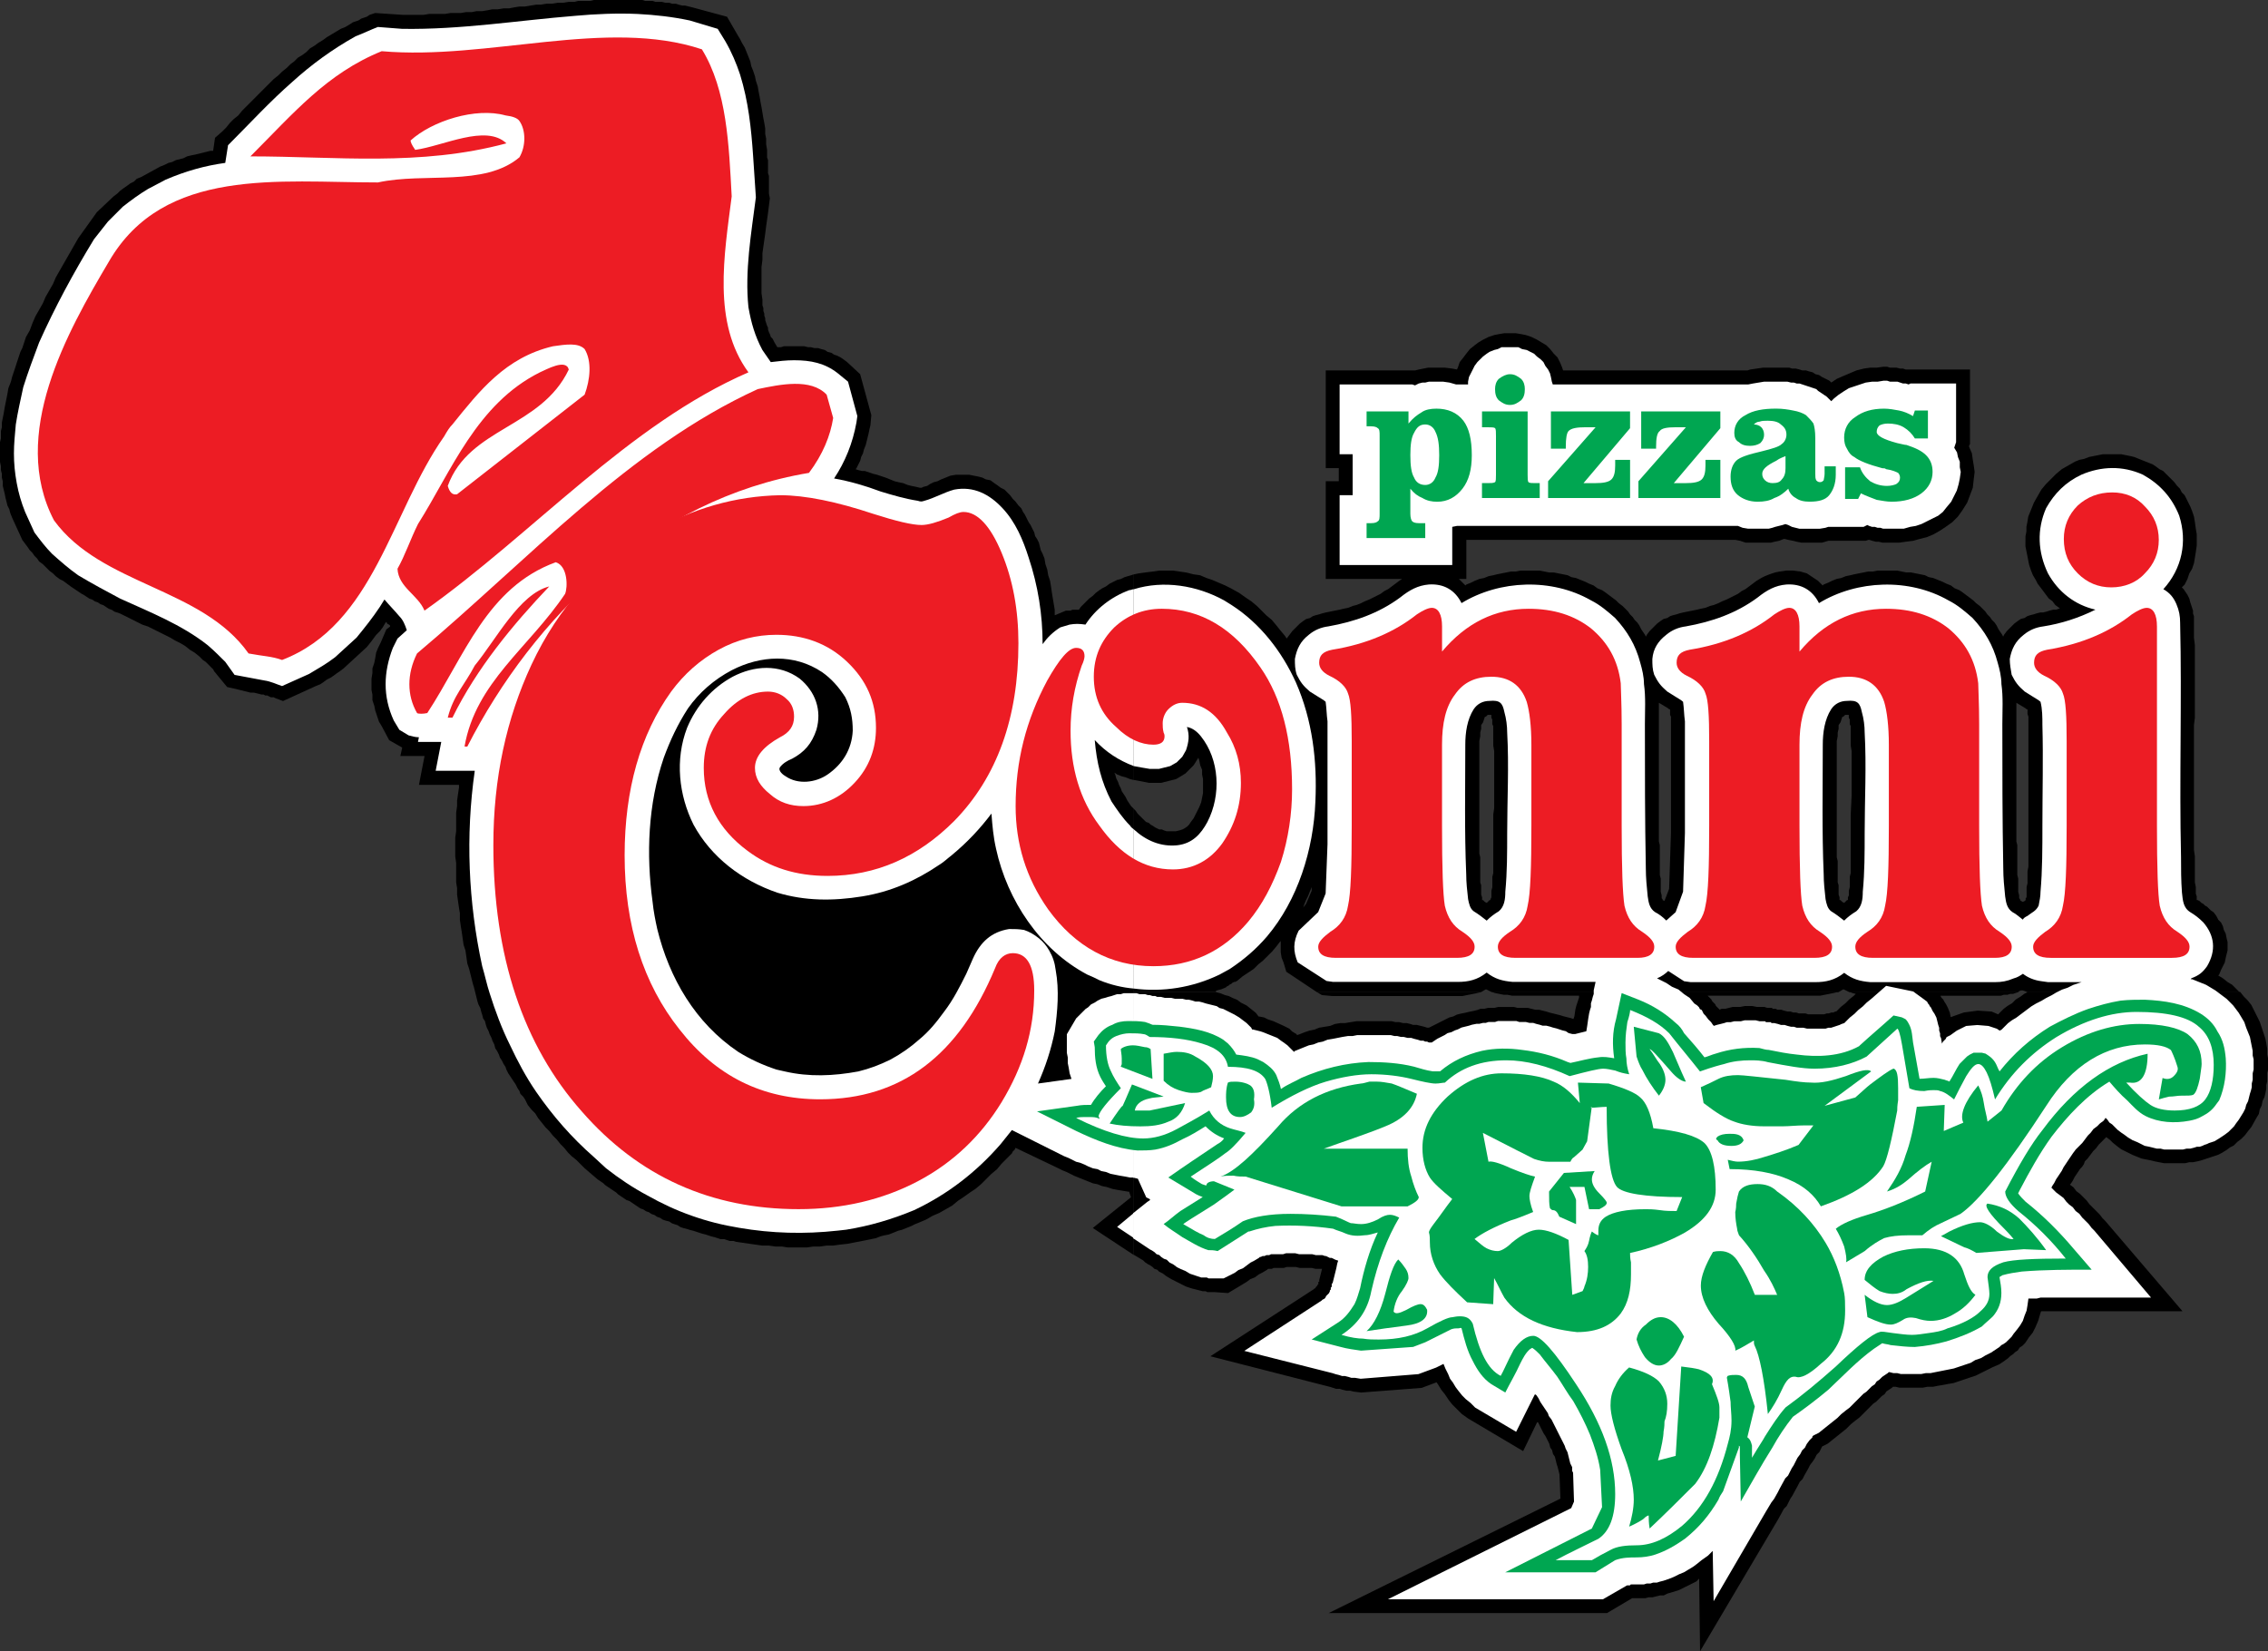 <?xml version="1.0" encoding="utf-8"?>
<!-- Generator: Adobe Illustrator 16.0.0, SVG Export Plug-In . SVG Version: 6.00 Build 0)  -->
<!DOCTYPE svg PUBLIC "-//W3C//DTD SVG 1.1//EN" "http://www.w3.org/Graphics/SVG/1.1/DTD/svg11.dtd">
<svg version="1.1" id="Layer_1" xmlns="http://www.w3.org/2000/svg" xmlns:xlink="http://www.w3.org/1999/xlink" x="0px" y="0px"
	 width="175.769px" height="127.983px" viewBox="8.504 32.385 175.769 127.983"
	 enable-background="new 8.504 32.385 175.769 127.983" xml:space="preserve">
<rect x="8.504" y="32.385" width="175.769" height="127.983" fill="#333333" stroke="none"/>
<g>
	<path d="M96.378,76.898l-0.217,0.072l-0.504,0.146l-0.289,0.144l-0.289,0.072l-0.289,0.144l-0.289,0.145l-0.289,0.216l-0.289,0.145
		l-0.216,0.144l-0.289,0.217l-0.216,0.216l-0.289,0.216l-0.216,0.216l-0.217,0.217l-0.216,0.216l-0.144,0.216h-0.072h-0.216h-0.217
		l-0.144,0.072H91.11l-0.866,0.361V79.64l-0.072-0.433L90.1,78.774l-0.072-0.433l-0.072-0.505l-0.072-0.433L89.74,76.97
		l-0.072-0.433l-0.145-0.433l-0.072-0.433l-0.144-0.36l-0.145-0.289l-0.072-0.289l-0.072-0.289l-0.145-0.289L88.73,73.94
		l-0.072-0.289l-0.144-0.289l-0.145-0.289l-0.144-0.216l-0.145-0.289l-0.144-0.289l-0.145-0.216l-0.144-0.289l-0.217-0.217
		l-0.216-0.289l-0.216-0.216l-0.217-0.289l-0.216-0.216l-0.216-0.217l-0.289-0.144l-0.289-0.216l-0.216-0.145l-0.289-0.216
		l-0.361-0.072l-0.289-0.144l-0.289-0.072l-0.361-0.072l-0.36-0.072h-0.289h-0.36h-0.361l-0.433,0.072l-0.36,0.145l-0.361,0.144
		l-0.288,0.145l-0.289,0.072L80.578,69.9l-0.216,0.144l-0.289,0.072l-0.144,0.072h-0.072l0,0l0,0l0,0h-0.072l-0.289-0.072
		l-0.36-0.072l-0.289-0.072l-0.361-0.145l-0.361-0.072l-0.289-0.072l-0.361-0.145l-0.361-0.144l-0.216-0.072l-0.216-0.072
		l-0.216-0.072l-0.289-0.072l-0.217-0.072l-0.216-0.072l-0.216-0.072h-0.217l-0.289-0.072l-0.216-0.072l0.072-0.072l0.144-0.289
		l0.145-0.289l0.072-0.289l0.144-0.289l0.072-0.289L75.6,66.87l0.072-0.289l0.072-0.289l0.072-0.289l0.072-0.36l0.072-0.289
		l0.072-0.794l-0.866-3.174l-1.01-0.938l-0.289-0.216l-0.216-0.145l-0.289-0.144l-0.216-0.072l-0.217-0.145l-0.289-0.072
		l-0.216-0.145l-0.289-0.072l-0.216-0.072H71.63l-0.289-0.072h-0.216l-0.289-0.072H70.62h-0.289h-0.288h-0.289H69.54h-0.289
		l-0.216,0.072h-0.217h-0.072l-0.217-0.361l-0.072-0.144l-0.072-0.145l-0.144-0.144l-0.072-0.217l-0.072-0.144l-0.072-0.216V57.78
		l-0.072-0.145l-0.072-0.217l-0.072-0.216v-0.145l-0.072-0.216v-0.144l-0.072-0.217v-0.216l-0.072-0.216v-0.433L67.52,55.11v-0.505
		V54.1v-0.504V53.09l0.072-0.577v-0.505l0.072-0.505l0.072-0.505l0.072-0.505l0.072-0.577l0.072-0.505l0.072-0.505l0.072-0.577
		l0.072-0.577l-0.072-0.361v-0.144V47.03v-0.649v-0.145V46.02l-0.072-0.216v-0.217v-0.216v-0.144V45.01v-0.216l-0.072-0.216v-0.216
		V44l-0.072-0.433v-0.433l-0.072-0.361V42.34l-0.072-0.433l-0.072-0.361l-0.072-0.433L67.52,40.68l-0.072-0.361l-0.072-0.433
		l-0.073-0.361l-0.072-0.433l-0.144-0.433L67.015,38.3l-0.145-0.433l-0.145-0.36l-0.072-0.361l-0.144-0.361l-0.145-0.36
		l-0.145-0.361l-0.216-0.36l-0.144-0.289l-0.217-0.361l-0.793-1.371l-2.669-0.722l-0.289-0.072l-0.289-0.072h-0.216l-0.289-0.072
		l-0.217-0.072h-0.289l-0.216-0.072h-0.289L59.8,32.529h-0.216h-0.289l-0.217-0.072H58.79h-0.289l-0.216-0.072h-0.289h-0.361h-0.289
		h-0.289h-0.361h-0.289H56.12h-0.36h-0.289h-0.289h-0.361h-0.289l-0.289,0.072h-0.289h-0.361h-0.289l-0.289,0.072h-0.433
		l-0.433,0.072H51.72l-0.433,0.072h-0.433l-0.433,0.072H50.06l-0.433,0.072l-0.433,0.072h-0.433l-0.433,0.072l-0.361,0.072h-0.433
		l-0.433,0.072h-0.433l-0.361,0.072l-0.433,0.072h-0.433l-0.361,0.072h-0.433l-0.433,0.072h-0.433h-0.36l-0.433,0.072h-0.433h-0.36
		h-0.433l-0.433,0.072H40.97h-0.433h-0.433h-0.361l-2.164-0.144l-0.433,0.144l-0.216,0.145l-0.216,0.072l-0.217,0.072l-0.216,0.145
		l-0.216,0.072l-0.217,0.072l-0.216,0.145l-0.361,0.216l-0.36,0.145l-0.361,0.216l-0.361,0.216l-0.361,0.217l-0.289,0.216
		l-0.361,0.217l-0.289,0.216l-0.36,0.216l-0.289,0.289l-0.289,0.216l-0.361,0.217l-0.289,0.289l-0.289,0.216l-0.289,0.289
		l-0.361,0.288l-0.289,0.289l-0.361,0.288l-0.289,0.289l-0.289,0.289l-0.361,0.361l-0.289,0.289L28.2,40.032l-0.361,0.361
		l-0.289,0.289l-0.289,0.289l-0.289,0.361l-0.361,0.289l-0.289,0.289l-0.289,0.361l-0.289,0.289l-0.577,0.505l-0.145,1.01h-0.216
		l-0.289,0.072l-0.289,0.072l-0.289,0.072l-0.289,0.072l-0.36,0.072l-0.289,0.072l-0.289,0.145l-0.289,0.072l-0.289,0.072
		l-0.289,0.145l-0.289,0.072l-0.289,0.145l-0.361,0.144l-1.443,0.794l-0.361,0.144l-0.216,0.217l-0.289,0.144l-0.289,0.216
		L18.1,46.958l-0.289,0.216l-0.217,0.216l-0.289,0.217l-1.298,1.227l-1.083,1.515l-0.361,0.505l-0.289,0.505l-0.289,0.505
		l-0.289,0.505l-0.289,0.504l-0.289,0.505l-0.289,0.505l-0.216,0.505l-0.289,0.505l-0.289,0.505l-0.216,0.505l-0.289,0.505
		l-0.289,0.505l-0.217,0.505l-0.216,0.577L10.519,58.5l-0.072,0.216l-0.072,0.216l-0.072,0.216l-0.072,0.217l-0.145,0.289
		l-0.072,0.216l-0.072,0.216L9.87,60.303l-0.072,0.216L9.73,60.738l-0.072,0.216l-0.072,0.217l-0.072,0.216l-0.072,0.216
		L9.37,61.892l-0.072,0.216l-0.145,0.361l-0.072,0.433l-0.072,0.361l-0.073,0.36l-0.072,0.361l-0.072,0.433L8.72,64.778l-0.072,0.36
		V65.5l-0.072,0.289v0.289v0.289l-0.072,0.289v0.289v0.289v0.361v0.289v0.289l0.072,0.36v0.289l0.072,0.289V69.4l0.072,0.289v0.36
		l0.072,0.289l0.072,0.289l0.072,0.361l0.073,0.289l0.072,0.289l0.145,0.289l0.072,0.289l0.144,0.361l0.793,1.731l0.216,0.289
		l0.216,0.289l0.145,0.217l0.216,0.216l0.145,0.216l0.216,0.216l0.145,0.217l0.289,0.216l0.216,0.216l0.289,0.289l0.289,0.217
		l0.216,0.216l0.289,0.216l0.289,0.145l0.289,0.216l0.289,0.216l0.217,0.145l0.216,0.144l0.216,0.145l0.216,0.144l0.145,0.072
		l0.216,0.145l0.216,0.144l0.217,0.072l0.216,0.144l0.216,0.072l0.217,0.145l0.216,0.072l0.216,0.145l0.216,0.144l0.217,0.072
		l0.216,0.145l0.433,0.144l0.433,0.216l0.433,0.216l0.433,0.217l0.433,0.216l0.433,0.144l0.433,0.217l0.433,0.216l0.433,0.216
		l0.433,0.216l0.361,0.217l0.433,0.216l0.361,0.216l0.36,0.289l0.361,0.217l0.36,0.289l0.145,0.144l0.144,0.145l0.217,0.144
		l0.145,0.145l0.144,0.144l0.144,0.145l0.145,0.144l0.072,0.145l1.01,1.227l0.649,0.144l0.289,0.072l0.289,0.072l0.289,0.072
		l0.289,0.072H28.2l0.289,0.072l0.289,0.072h0.145l0.144,0.072h0.145l0.144,0.072l0.145,0.072h0.216l0.145,0.072l0.577,0.216
		l2.525-1.154l0.361-0.145l0.216-0.144l0.289-0.216l0.289-0.145l0.217-0.145l0.289-0.216l0.216-0.144l0.289-0.217l1.804-1.659
		l0.289-0.361l0.216-0.289l0.216-0.289l0.289-0.288l0.217-0.289l0.216-0.36l0.072-0.072l0.072,0.145l0.145,0.072l0.072,0.072v0.072
		l-0.289,0.217l-0.433,1.01L37.8,82.606l-0.145,0.361L37.583,83.4l-0.072,0.361l-0.145,0.433v0.361l-0.072,0.433v0.433v0.433
		l0.072,0.361v0.433l0.145,0.433l0.072,0.361l0.144,0.433l0.144,0.433l0.217,0.36l0.577,1.083l1.01,0.577l-0.144,0.649h1.875
		l-0.433,2.236h3.102v0.216L44,93.925l-0.072,0.505v0.433l-0.072,0.504v0.505v0.505v0.433l-0.072,0.505v0.506v0.505v0.433
		l0.072,0.506v0.504v0.506v0.506l0.072,0.433v0.505L44,102.222l0.072,0.506l0.072,0.434v0.505l0.072,0.505l0.072,0.434l0.072,0.504
		l0.072,0.507l0.145,0.433l0.072,0.505l0.072,0.505l0.145,0.434l0.072,0.289l0.072,0.287l0.072,0.289l0.072,0.289l0.072,0.217
		l0.072,0.289l0.072,0.287l0.072,0.289l0.072,0.289l0.072,0.217l0.145,0.287l0.072,0.289l0.072,0.217l0.072,0.289l0.145,0.216
		l0.072,0.288l0.072,0.217l0.145,0.289l0.072,0.217l0.145,0.288l0.072,0.217l0.144,0.288l0.072,0.289l0.144,0.216l0.145,0.289
		l0.072,0.218l0.144,0.215l0.145,0.289l0.144,0.217l0.072,0.217l0.145,0.289l0.144,0.216l0.145,0.217l0.144,0.216l0.145,0.217
		l0.144,0.289l0.145,0.217l0.072,0.217l0.217,0.217l0.144,0.217l0.216,0.433l0.289,0.36l0.289,0.289l0.217,0.36l0.289,0.36
		l0.289,0.36l0.289,0.288l0.289,0.36l0.289,0.289l0.288,0.36l0.289,0.289l0.289,0.359l0.289,0.289l0.36,0.288l0.289,0.289l0.36,0.36
		l1.01,0.864l0.216,0.146l0.216,0.145l0.145,0.145l0.216,0.146l0.216,0.146l0.217,0.144l0.216,0.146l0.144,0.145l0.217,0.145
		l0.216,0.145l0.216,0.145l0.217,0.072l0.216,0.145l0.216,0.145l0.216,0.145l0.217,0.146l0.216,0.071l0.216,0.145l0.216,0.072
		l0.217,0.145l0.216,0.072l0.216,0.145l0.217,0.072l0.216,0.145l0.216,0.072l0.289,0.071l0.216,0.146l0.217,0.072l0.216,0.071
		l0.216,0.144l0.216,0.072l0.289,0.072l0.216,0.072l0.289,0.072l0.216,0.071l0.216,0.072l0.217,0.071l0.289,0.072l0.216,0.071
		l0.216,0.072l0.289,0.071l0.217,0.072l0.216,0.072h0.289l0.216,0.072l0.216,0.072h0.289l0.217,0.07l0.504,0.072l0.505,0.072
		l0.505,0.072l0.505,0.071h0.505l0.505,0.072h0.505l0.433,0.071h0.505h0.504h0.505l0.505-0.071h0.505l0.505-0.072h0.505l0.505-0.071
		l0.649-0.072l0.361-0.072l0.361-0.072l0.36-0.07l0.361-0.072l0.361-0.072l0.361-0.072l0.361-0.145l0.289-0.072l0.36-0.072
		l0.361-0.144l0.361-0.146l0.289-0.072l0.361-0.145l0.361-0.145l0.289-0.145l0.36-0.145l0.505-0.217l0.505-0.289l0.505-0.217
		l0.505-0.287l0.504-0.289l0.433-0.36l0.433-0.289l0.505-0.36l0.433-0.287l0.433-0.361l0.361-0.361l0.433-0.433l0.433-0.36
		l0.361-0.433l0.36-0.361l0.433-0.433l0.072-0.146l0.144-0.144l0.072-0.145l3.319,1.586l0.289,0.146l0.361,0.146l0.289,0.144
		l0.289,0.145l0.361,0.146l0.36,0.144l0.361,0.146l0.361,0.145l0.361,0.072l0.36,0.145l0.361,0.072l0.433,0.145l0.361,0.071
		l0.433,0.072l0.433,0.071h0.072l0.144,0.434l-2.958,2.381l3.174,2.094V95.079l0,0l-0.217-0.216l-0.144-0.217l-0.144-0.216
		l-0.145-0.289l-0.145-0.217l-0.144-0.216l-0.072-0.216l-0.145-0.289l-0.072-0.216l-0.144-0.289l-0.072-0.289l-0.072-0.145
		l0.217,0.145l0.36,0.144l0.289,0.072l0.361,0.145l0.289,0.072L96.378,76.898L96.378,76.898z M92.771,109.147l-0.072-0.071h-0.145
		l-0.144-0.072l-0.145-0.071l-0.361-0.218l-0.361-0.216v0.216v0.289v0.36v0.287v0.289v0.146l0.072-0.071l0.289-0.218l0.289-0.216
		l0.289-0.217L92.771,109.147L92.771,109.147L92.771,109.147z M86.566,103.304l-0.144-0.287l-0.217-0.361l-0.216-0.36l-0.144-0.36
		l-0.217-0.36l-0.144-0.433l-0.145-0.36l-0.144-0.435l-0.145-0.359l-0.144-0.36l-0.072-0.435l-0.145-0.433l-0.072-0.36l-0.072-0.36
		l-0.072,0.071l-0.216,0.218l-0.145,0.216l-0.216,0.217l-0.288,0.146l-0.217,0.216l-0.216,0.217l-0.216,0.217l-0.145,0.072
		l-0.145,0.071l-0.072,0.145l-0.145,0.072l-0.145,0.072l-0.072,0.145l-0.145,0.072l-0.144,0.071l-0.361,0.289l-0.433,0.217
		l-0.361,0.216l-0.361,0.217l-0.361,0.218l-0.433,0.215l-0.361,0.146l-0.433,0.146l-0.361,0.215l-0.433,0.146l-0.361,0.146
		l-0.433,0.072l-0.433,0.144l-0.433,0.071l-0.433,0.146l-0.433,0.072l-0.433,0.071l-0.433,0.072h-0.505l-0.433,0.072h-0.433h-0.433
		h-0.433h-0.433h-0.505l-0.433-0.072h-0.433l-0.433-0.072l-0.433-0.071l-0.433-0.146l-0.505-0.072l-0.433-0.144l-0.577-0.217
		l-0.505-0.218l-0.504-0.215l-0.578-0.289l-0.505-0.289l-0.433-0.288l-0.505-0.288l-0.433-0.361l-0.505-0.359L63.4,99.63
		l-0.361-0.434l-0.433-0.434l-0.361-0.433l-0.361-0.505l-0.289-0.434l-0.289-0.578l-0.289-0.505l-0.145-0.505l-0.216-0.505
		l-0.144-0.505l-0.145-0.505L60.295,94v0.072l-0.072,0.289l-0.072,0.361v0.36l-0.072,0.289l-0.072,0.361v0.361l-0.072,0.288v0.36
		v0.359l-0.072,0.287v0.361v0.359v0.36v0.289v0.36v0.361v0.359l0.072,0.289v0.36v0.36l0.072,0.289v0.359l0.072,0.361v0.287
		l0.072,0.289v0.217l0.072,0.289l0.072,0.217v0.287l0.072,0.218l0.072,0.288l0.072,0.217l0.072,0.288l0.072,0.36l0.072,0.36
		l0.144,0.289l0.072,0.36l0.145,0.289l0.144,0.359l0.145,0.289l0.072,0.288l0.145,0.36l0.145,0.289l0.216,0.289l0.144,0.287
		l0.145,0.289l0.144,0.289l0.217,0.289l0.144,0.287l0.216,0.289l0.217,0.288l0.216,0.289l0.216,0.216l0.145,0.289l0.289,0.217
		l0.216,0.289l0.216,0.215l0.217,0.218l0.289,0.217l0.216,0.216l0.289,0.217l0.216,0.217l0.289,0.217l0.289,0.217l0.289,0.145
		l0.361,0.217l0.289,0.145l0.361,0.145l0.288,0.145l0.361,0.145l0.36,0.146l0.361,0.072l0.577,0.145l0.289,0.071l0.361,0.072
		l0.289,0.072h0.36l0.289,0.071h0.36h0.289h0.361h0.361h0.289l0.361-0.071h0.289l0.361-0.072h0.289l0.36-0.072l0.289-0.071
		l0.289-0.071l0.289-0.072l0.289-0.072l0.289-0.145l0.289-0.072l0.289-0.145l0.289-0.071l0.289-0.146l0.216-0.145l0.289-0.145
		l0.289-0.217l0.216-0.145l0.217-0.146l0.289-0.216l0.216-0.145l0.216-0.218l0.289-0.216l0.216-0.289l0.217-0.217l0.216-0.216
		l0.216-0.289l0.289-0.288l0.145-0.217l0.216-0.288l0.216-0.289l0.217-0.36l0.216-0.359l0.217-0.361l0.216-0.288l0.144-0.36
		l0.217-0.361l0.145-0.36l0.577-1.153l0.216-0.506l0.289-0.576l0.36-0.434l0.433-0.434l0.505-0.36l0.577-0.288l0.577-0.217
		L86.566,103.304L86.566,103.304z M72.858,86.638v0.145l0.072,0.36l0.072,0.361v0.289v0.361v0.361l-0.072,0.361l-0.144,0.433
		l-0.145,0.505l-0.216,0.433l-0.289,0.361l-0.289,0.361l-0.289,0.36l-0.361,0.289l-0.433,0.289l0,0l0,0h0.144h0.145l0.144-0.072
		h0.145l0.144-0.072h0.145l0.144-0.072l0.145-0.072l0.072-0.072l0.144-0.145l0.216-0.072l0.145-0.144l0.144-0.145l0.072-0.144
		l0.145-0.145l0.072-0.144l0.145-0.216l0.072-0.145l0.072-0.144l0.072-0.217l0.072-0.144l0.072-0.217V89.38v-0.216l0.072-0.217
		V88.73l-0.072-0.289v-0.289l-0.072-0.216v-0.289l-0.145-0.216l-0.072-0.217l-0.072-0.216L72.93,86.71L72.858,86.638L72.858,86.638z
		"/>
	<path d="M96.378,109.292v20.346l0.723,0.434l0.145,0.145l0.216,0.145l0.146,0.072l0.215,0.145l0.146,0.145l0.218,0.072l0.145,0.145
		l0.288,0.145l0.289,0.217l0.36,0.217l0.289,0.145l0.432,0.217l0.434,0.217l0.434,0.145l0.576,0.145l0.289,0.072h0.217l0.145,0.072
		h0.145h0.146h0.146h0.144l1.011,0.072l1.082-0.649l0.359-0.218l0.289-0.215l0.361-0.146l0.288-0.217l0.288-0.146l0.361-0.216l0,0
		l0,0l0.07-0.071h0.146h0.146l0.145-0.072h0.216h0.146h0.217H108l0.217-0.072h0.289h0.216h0.217l0.289,0.072h0.217h0.217h0.288
		h0.217l0.288,0.072h0.217h0.288l0,0l-0.071,0.287l-0.072,0.289l-0.071,0.288v0.072v0.071h-0.072v0.072v0.072v0.072h-0.071v0.072
		l0,0l-0.072,0.071l0,0l-0.072,0.071v0.072h-0.072l-0.07,0.072l-8.01,5.193l9.307,2.382l0.218,0.071l0.216,0.072h0.289l0.216,0.072
		l0.289,0.071h0.289l0.288,0.072l0.577,0.071l4.688-0.36l1.154-0.433l0.145,0.216l0.218,0.36l0.288,0.36l0.289,0.435l0.287,0.359
		l0.361,0.36l0.36,0.36l0.505,0.36l4.257,2.524l1.082-2.235h0.072l0.146,0.288l0.144,0.289l0.145,0.288l0.146,0.217l0.145,0.288
		l0.145,0.289l0.072,0.287l0.145,0.218l0.072,0.289l0.145,0.216l0.072,0.289l0.07,0.288l0.072,0.217l0.072,0.288l0.072,0.289l0,0
		l0.072,1.876l-17.965,8.874h21.571l1.948-1.154h0.07h0.072h0.145h0.146h0.288h0.289l0.288-0.072h0.289l0.288-0.071l0.289-0.072
		h0.287l0.289-0.146l0.506-0.145l0.433-0.145l0.433-0.217l0.435-0.216l0.433-0.217l0.217-0.217l0.071,5.628l6.062-10.245
		l0.434-0.794l0.217-0.216l0.288-0.577l0.146-0.217l0.433-0.795l0.146-0.287l0.216-0.217l0.145-0.289l0.288-0.504l0.145-0.289
		l0.218-0.289l0.146-0.217l0.144-0.289l0.217-0.215l0.146-0.289l0.071-0.145l0.433-0.217l0.36-0.289l0.361-0.288l0.36-0.289
		l0.359-0.288l0.361-0.361l0.359-0.287l0.289-0.218l0.217-0.216l0.217-0.217l0.216-0.217l0.217-0.217l0.218-0.217l0.217-0.145
		l0.216-0.217l0.217-0.217l0.217-0.145l0.144-0.216l0.218-0.146l0.217-0.145l0.071-0.071h0.217l0.288,0.071h0.36h0.289h0.36h0.36
		h0.433l0.361-0.071h0.433l0.36-0.073l0.434-0.072l0.36-0.07l0.433-0.072l0.435-0.145l0.433-0.146l0.433-0.146l0.434-0.144
		l0.434-0.217l0.434-0.216l0.433-0.217l0.505-0.217l0.434-0.289l0.289-0.217l0.145-0.145l0.217-0.145l0.145-0.145l0.217-0.145
		l0.145-0.217l0.217-0.145l0.217-0.217l0.287-0.434l0.289-0.359l0.218-0.435l0.216-0.505l0.145-0.505l0.072-0.218h0.072h0.288h0.289
		h0.36h0.289h0.359h0.289h0.359h0.289h0.36h0.36h0.361h7.285l-5.986-6.998l-0.217-0.217l-0.218-0.287l-0.288-0.289l-0.217-0.217
		l-0.288-0.289l-0.217-0.287l-0.217-0.217l-0.288-0.289l-0.289-0.217l-0.217-0.289l-0.288-0.216l0,0l0.071-0.071l0.146-0.217
		l0.146-0.289l0.144-0.217l0.146-0.216l0.145-0.218l0.145-0.145l0.145-0.216l0.072-0.217l0.217-0.218l0.217-0.287l0.216-0.289
		l0.218-0.217l0.215-0.289l0.218-0.215l0.216-0.218l0.145-0.145l0,0l0.289,0.217l0.217,0.216l0.36,0.289l0.289,0.217l0.433,0.217
		l0.434,0.217l0.359,0.145l0.361,0.145l0.36,0.072l0.36,0.071l0.289,0.072l0.359,0.071l0.361,0.072h0.359h0.289h0.36h0.289h0.36
		l0.287-0.072h0.289l0.36-0.071l0.289-0.072l0.216-0.071l0.217-0.072l0.217-0.071l0.217-0.072l0.217-0.071l0.217-0.072l0.288-0.146
		l0.36-0.217l0.289-0.216l0.289-0.145l0.287-0.289l0.289-0.217l0.289-0.289l0.217-0.287l0.287-0.36l0.361-0.649l0.217-0.361
		l0.071-0.359l0.146-0.289l0.071-0.359l0.144-0.289l0.072-0.289l0.072-0.36v-0.288l0.072-0.289v-0.288v-0.36l0.072-0.289v-0.287
		v-0.289v-0.217l-0.072-0.36v-0.433l-0.072-0.435l-0.072-0.36l-0.145-0.433l-0.145-0.435l-0.145-0.433l-0.216-0.433l-0.218-0.434
		l-0.217-0.433l-0.287-0.361l-0.289-0.288l-0.289-0.361l0,0h-16.448l0,0l-0.289,0.146l-0.288,0.216l-0.361,0.217l-0.287,0.289
		l-0.361,0.217l-0.288,0.217l-0.289,0.288l-0.146,0.146l-0.504-0.217l-1.082-0.072l-1.082,0.145l-1.011,0.361l0,0l-0.071-0.361
		l-0.146-0.36l-0.146-0.288l-0.144-0.217l-0.071-0.145l-0.146-0.146l-0.072-0.144h4.257h0.217h0.217l0.217-0.072h0.288l0.217-0.072
		h0.217l0.216-0.072l0.217-0.071h-13.059l0.145,0.071l0.289,0.072l-0.145,0.145l-0.361,0.289l-0.287,0.289l-0.361,0.287
		l-0.288,0.289l-0.072,0.072h-0.071l-0.146,0.071h-0.146l-0.215,0.071h-0.146l-0.218,0.072h-0.144h-0.217h-0.217h-0.216h-0.217
		h-0.218l-0.216-0.072h-0.289h-0.216l-0.218-0.071h-0.217l-0.215-0.071h-0.218l-0.288-0.072l-0.217-0.072h-0.289l-0.145-0.071
		h-0.071h-0.146l-0.072-0.072h-0.145h-0.145h-0.071l-0.218-0.071h-0.287h-0.289l-0.36-0.071h-0.288h-0.289l-0.359,0.071h-0.289
		h-0.289l-0.288,0.071l-0.289,0.072h-0.288l-0.145,0.071l-0.217-0.217l-0.072-0.07l-0.071-0.146l-0.071-0.071l-0.146-0.146
		l-0.072-0.146l-0.144-0.145l-0.146-0.145h8.368h0.361l0.359-0.071l0.361-0.072l0.359-0.071l0.289-0.072h-26.767l0.146,0.072
		l0.359,0.071l0.36,0.072h0.289l0.36,0.071h5.193v0.145l-0.07,0.217l-0.072,0.217l-0.072,0.218l-0.072,0.288l-0.072,0.505
		l-0.072,0.217v0.071v-0.071l-0.215-0.072l-0.289-0.071l-0.289-0.072l-0.217-0.072l-0.289-0.072l-0.287-0.072l-0.289-0.071
		l-0.217-0.071l-0.289-0.072l-0.287-0.071h-0.289l-0.288-0.072l-0.289-0.071h-0.288h-0.217h-0.289l-0.288-0.072h-0.216h-0.289
		h-0.217h-0.289h-0.217l-0.287,0.072h-0.289h-0.217l-0.289,0.071h-0.287L123,110.663l-0.289,0.072l-0.36,0.072l-0.287,0.07
		l-0.361,0.072l-0.288,0.072l-0.289,0.145l-0.288,0.072l-0.289,0.145l-0.288,0.145l-0.288,0.145l-0.289,0.145l-0.289,0.146
		l-0.145,0.071h-0.145l-0.217-0.071l-0.289-0.071l-0.287-0.072h-0.289l-0.217-0.072l-0.289-0.072h-0.287l-0.289-0.072h-0.289
		l-0.289-0.071h-0.217h-0.287h-0.289h-0.289h-0.217h-0.287h-0.289h-0.434h-0.433l-0.435,0.071l-0.433,0.072h-0.36l-0.434,0.072
		l-0.359,0.145l-0.434,0.072l-0.434,0.071l-0.36,0.146l-0.36,0.071l-0.434,0.146l-0.36,0.145l-0.216,0.072v-0.072l-0.361-0.217
		l-0.216-0.217l-0.434-0.217l-0.794-0.361l-0.434-0.144l-0.287-0.145l-0.36-0.072l0,0h-0.072l-0.217-0.289l-0.722-0.576
		l-0.434-0.217l-0.289-0.217l-0.359-0.146l-0.289-0.144l-0.289-0.072l-0.359-0.145l-0.289-0.072l0,0L96.378,109.292L96.378,109.292z
		 M110.591,109.292l0.36,0.217l0.794,0.072h9.738h0.361l0.36-0.072l0.36-0.072l0.36-0.071l0.289-0.072L110.591,109.292
		L110.591,109.292z"/>
	<path d="M96.378,109.292V95.079l0.145,0.145l0.144,0.217l0.217,0.216l0.145,0.145l0.146,0.144l0.146,0.145l0.216,0.072l0.146,0.144
		l0.144,0.072l0.217,0.145l0.146,0.072l0.145,0.072h0.216l0.146,0.071l0.217,0.072h0.144h0.218h0.217h0.144l0.289-0.072l0.218-0.071
		l0.143-0.072l0.218-0.145l0.146-0.145l0.144-0.216l0.217-0.289l0.146-0.289l0.145-0.289l0.145-0.289l0.145-0.36l0.072-0.361
		l0.072-0.361v-0.36v-0.361v-0.36l-0.072-0.361v-0.361l-0.146-0.361l-0.071-0.361l-0.071-0.216l-0.361,0.577l-0.649,0.649
		l-0.722,0.433l-1.165,0.29h-0.938l-0.36-0.072l-0.361-0.072l-0.36-0.072h-0.072V76.898l0.36-0.072l0.506-0.072l0.576-0.072
		l0.506-0.072h0.505h0.577l0.505,0.072l0.505,0.072l0.577,0.144l0.505,0.072l0.505,0.216l0.435,0.145l0.504,0.216l0.506,0.216
		l0.433,0.217l0.649,0.361l0.505,0.36l0.435,0.289l0.432,0.361l0.361,0.36l0.36,0.361l0.433,0.36l0.36,0.433l0.289,0.36l0.36,0.433
		l0.145,0.216l0,0l0.217-0.289l0.217-0.288l0.289-0.289l0.287-0.288l0.289-0.217l0.217-0.145l0.289-0.072l0.217-0.144l0.216-0.072
		l0.288-0.072l0.217-0.072l0.289-0.072l0.359-0.072l0.36-0.073l0.361-0.072l0.288-0.072l0.361-0.072l0.359-0.145l0.289-0.072
		l0.359-0.144l0.289-0.145l0.36-0.145l0.289-0.145l0.288-0.144l0.289-0.145l0.288-0.216l0.289-0.145l0.288-0.216l0.289-0.216
		l0.287-0.216l0.218-0.145h-5.916V69.68h1.01v-1.01h-1.01v-7.575h6.854h0.071l0.289-0.072l0.36-0.072l0.359-0.072h0.289h0.36h0.649
		l0.576,0.072l0.361,0.072l0.07-0.144l0.146-0.433l0.289-0.361l0.216-0.289l0.289-0.361l0.36-0.289l0.288-0.216l0.361-0.216
		l0.433-0.216l0.434-0.145l0.36-0.072l0.433-0.072h0.435h0.433l0.433,0.072l0.361,0.072l0.434,0.145l0.433,0.216l0.36,0.216
		l0.36,0.216l0.288,0.289l0.289,0.361l0.288,0.289l0.217,0.433l0.146,0.361l0.072,0.216h14.283l0.217-0.072l0.506-0.072l0.504-0.072
		h0.506h0.434h0.288h0.289h0.216h0.289l0.217,0.072h0.288l0.289,0.072l0.216,0.072h0.289l0.217,0.072l0.289,0.072l0.215,0.145
		l0.289,0.072l0.217,0.144l0.289,0.145l0.289,0.144l0.144,0.145l0.435-0.289l0.504-0.217l0.506-0.216l0.505-0.216l0.577-0.145
		l0.505-0.072h0.505l0.505-0.072h0.289l0.217,0.072h0.288h0.217l0.288,0.072h0.218l0.215,0.072h0.146h0.072h4.762v5.771
		l-0.071,0.145v0.072l0.217,0.505l0.072,0.505l0.071,0.433l0.072,0.505l-0.072,0.577l-0.071,0.649l-0.218,0.577l-0.217,0.577
		l-0.36,0.577l-0.359,0.505l-0.435,0.433l-0.505,0.361l-0.434,0.289l-0.504,0.289l-0.506,0.216l-0.576,0.146l-0.506,0.144
		l-0.578,0.072l-0.504,0.072h-0.506h-0.287h-0.291h-0.217l-0.289-0.072h-0.216l-0.289-0.072l-0.217-0.072h-0.071l-0.217,0.072h-2.74
		h-0.146l-0.505,0.145h-0.435h-0.433h-0.36h-0.36l-0.36-0.072l-0.289-0.072l-0.36-0.072l-0.289-0.072h-0.07l-0.361,0.144
		l-0.359,0.072l-0.289,0.072h-0.36h-0.289h-0.36h-0.433h-0.505l-0.434-0.145l-0.361-0.072h-20.851v3.03h-0.577l0.146,0.145
		l0.36,0.36l0.071-0.072l0.361-0.145l0.288-0.144l0.361-0.145l0.359-0.072l0.36-0.144l0.36-0.072l0.289-0.072l0.36-0.072l0.36-0.072
		l0.361-0.072h0.359l0.359-0.072h0.435h0.36h0.359h0.361l0.359,0.072l0.36,0.072h0.361l0.36,0.072l0.36,0.072l0.36,0.072
		l0.287,0.146l0.361,0.072l0.36,0.145l0.36,0.144l0.289,0.145l0.36,0.144l0.288,0.217l0.36,0.144l0.217,0.145l0.289,0.216
		l0.288,0.216l0.289,0.217l0.216,0.216l0.289,0.216l0.216,0.216l0.217,0.217l0.146,0.216l0.216,0.216l0.145,0.216l0.217,0.217
		l0.146,0.216l0.144,0.289l0.146,0.216l0.146,0.216l0.072,0.145l0.071-0.145l0.216-0.288l0.289-0.289l0.288-0.288l0.289-0.217
		l0.216-0.145l0.289-0.072l0.217-0.144l0.217-0.072l0.289-0.072l0.215-0.072l0.289-0.072l0.36-0.072l0.361-0.073l0.36-0.072
		l0.287-0.072l0.361-0.072l0.359-0.145l0.289-0.072l0.361-0.144l0.288-0.145l0.36-0.144l0.288-0.145l0.288-0.144l0.289-0.145
		l0.289-0.216l0.289-0.146l0.287-0.216l0.289-0.216l0.288-0.216l0.361-0.217l0.288-0.144l0.359-0.145l0.435-0.144l0.36-0.072
		l0.504-0.072h0.506l0.576,0.072l0.507,0.145l0.433,0.289l0.434,0.289l0.36,0.36l0.071-0.072l0.361-0.145l0.287-0.144l0.361-0.145
		l0.36-0.072l0.36-0.144l0.36-0.072l0.288-0.072l0.361-0.072l0.359-0.072l0.361-0.072h0.359l0.36-0.072h0.433h0.361h0.36h0.36
		l0.36,0.072l0.361,0.072h0.36l0.359,0.072l0.361,0.072l0.359,0.072l0.289,0.145l0.36,0.072l0.36,0.145l0.361,0.144l0.287,0.145
		l0.361,0.144l0.287,0.217l0.361,0.144l0.217,0.145l0.289,0.216l0.287,0.216l0.289,0.217l0.217,0.216l0.289,0.216l0.215,0.216
		l0.218,0.217l0.146,0.216l0.215,0.216l0.146,0.216l0.217,0.217l0.146,0.216l0.144,0.289l0.146,0.216l0.145,0.216l0.072,0.145
		l0.072-0.145l0.216-0.288l0.288-0.289l0.289-0.288l0.289-0.217l0.216-0.145l0.288-0.072l0.218-0.144l0.216-0.072l0.289-0.072
		l0.216-0.072l0.289-0.072h0.218l0.287-0.072l0.217-0.073l0.289-0.072h0.217l0.216-0.072h0.071l-0.071-0.072l-0.288-0.217
		l-0.217-0.289l-0.288-0.216l-0.218-0.289l-0.215-0.289l-0.218-0.289l-0.217-0.289l-0.144-0.289l-0.217-0.361l-0.146-0.361
		l-0.146-0.433l-0.072-0.361l-0.07-0.361l-0.072-0.361l-0.072-0.36v-0.361V73.94l0.072-0.36v-0.361l0.072-0.361l0.07-0.433
		l0.146-0.36l0.146-0.361l0.145-0.361l0.288-0.505l0.289-0.505l0.36-0.433l0.433-0.433l0.36-0.36l0.434-0.361l0.505-0.289
		l0.505-0.289l0.361-0.145l0.359-0.072l0.361-0.144l0.36-0.072l0.36-0.072l0.36-0.072h0.36h0.359h0.361h0.359l0.361,0.072
		l0.36,0.072l0.288,0.072l0.361,0.144l0.359,0.145l0.361,0.144l0.359,0.145l0.217,0.144l0.289,0.217l0.289,0.144l0.215,0.217
		l0.218,0.216l0.217,0.216l0.216,0.216l0.217,0.289l0.217,0.217l0.145,0.289l0.217,0.216l0.146,0.289l0.144,0.289l0.146,0.289
		l0.146,0.361l0.145,0.433l0.072,0.433l0.07,0.505l0.072,0.433v0.433v0.433l-0.072,0.505l-0.07,0.433l-0.072,0.433l-0.145,0.433
		l-0.218,0.361l-0.144,0.433l-0.217,0.433l-0.218,0.216l0.146,0.144l0.145,0.217l0.145,0.216l0.145,0.289l0.072,0.289l0.072,0.216
		l0.072,0.217l0.071,0.216v0.217l0.072,0.216v0.216v0.289v0.577v0.577l0.071,0.577v0.578v0.505v0.577v0.577v0.577v0.577v0.577v0.577
		v0.577v0.505l-0.071,0.577v0.577v0.577v0.577v0.577v0.577v0.505v0.577v0.577v0.577v1.155v0.504v0.577v0.578v0.578v0.576v0.577
		l0.071,0.505v0.36v0.36v0.289v0.36v0.36v0.289l0.071,0.359v0.289v0.217l0.072,0.217v0.145v0.071v0.071l0,0h0.071l0.146,0.072
		l0.146,0.146l0.144,0.071l0.146,0.146l0.145,0.071l0.145,0.145l0.146,0.145l0.216,0.146l0.217,0.288l0.146,0.289l0.216,0.216
		l0.145,0.289l0.072,0.288l0.146,0.289l0.071,0.359l0.072,0.289v0.289v0.36l-0.072,0.288l-0.071,0.289l-0.072,0.359l-0.146,0.289
		l-0.145,0.289l-0.145,0.36l-0.071,0.072l0.36,0.216l0.359,0.289l0.361,0.216l0.288,0.289l0.288,0.288h-16.448l-0.146-0.072
		l-0.217-0.07l0,0l0,0h-0.145l-0.145,0.07l-0.072,0.072h-13.059l-0.145-0.072l-0.288-0.144h-0.072l-0.36,0.216h-0.072h-26.766
		l-0.146-0.072l-0.288-0.144h-0.072l-0.361,0.216h-0.07h-12.626l-2.382-1.587l-0.217-0.722l-0.144-0.36l-0.072-0.433v-0.435v-0.433
		l-0.071,0.072l-0.217,0.287l-0.361,0.435l-0.36,0.36l-0.36,0.359l-0.359,0.289l-0.361,0.359l-0.434,0.289l-0.433,0.289l-0.434,0.36
		l-0.144,0.072h-0.072l-0.146,0.071l-0.071,0.072l-0.146,0.071l-0.071,0.072l-0.145,0.071l-0.072,0.072l-0.361,0.146l-0.287,0.071
		l-0.146,0.071l0.072,0.072h-6.407V109.292z M110.158,101.14L110.158,101.14l-0.146,0.36l-0.145,0.36l-0.145,0.289l-0.146,0.36
		l-0.071,0.216l0.217-0.287l0.434-1.011L110.158,101.14L110.158,101.14z M137.067,86.854v0.072v0.216v0.217v0.144v0.433v0.361v0.216
		v0.361v0.36v0.289v0.361v0.361v0.361v0.361v0.36v0.361v0.289v0.361v0.361v0.361v0.36v0.361v0.289v0.722v0.361v0.36v0.65v0.36v0.36
		v0.361v0.36l0.072,0.287v0.361v0.36v0.36v0.36v0.289v0.288v0.289l0.072,0.288v0.217v0.288v0.217v0.288l0.072,0.289v0.146v0.071
		l0.072,0.071v0.072l0,0l0.144,0.071l0,0l0.36-0.938l0.145-4.329v-8.657V88.15v-0.216l-0.07-0.145v-0.216v-0.144V87.36h-0.072
		l-0.072-0.072L137.067,86.854L137.067,86.854z M164.772,86.854v0.072v0.216v0.217v0.144v0.217v0.216v0.216v0.145v0.216v0.361v0.36
		v0.289v0.361v0.361v0.361v0.361v0.36v1.01v0.361v0.361v0.721v0.289v0.361v0.361v0.361v0.36v0.361v0.289v0.36v0.36v0.361v0.359
		l0.072,0.289v0.36v0.36v0.361v0.359v0.289v0.288v0.289l0.071,0.288v0.217v0.288v0.217v0.288l0.071,0.289v0.145v0.072l0.072,0.071
		v0.071l0,0l0.071,0.072l0.146,0.072l0,0l0.145-0.072l0.072-0.072l0,0l0,0v-0.071v-0.071l0.072-0.072v-0.145v-0.072v-0.145v-0.145
		v-0.289l0.072-0.289v-0.359v-0.288V99.91l0.07-0.36v-0.289v-0.359v-0.289v-0.288v-0.361v-0.288v-0.361v-0.287v-0.36v-0.289v-0.505
		v-0.505v-0.433V94.43v-0.505V93.42v-0.505v-0.433v-0.505v-0.505v-0.505v-0.433v-0.505v-0.505v-0.433v-0.505V88.37v-0.216v-0.216
		l-0.07-0.216v-0.217V87.36h-0.072l-0.072-0.072L164.772,86.854L164.772,86.854z M124.228,89.668v-0.433v-0.216v-0.144v-0.217
		l-0.072-0.144v-0.216v-0.145l-0.072-0.144v-0.145v-0.072h-0.072h-0.072h-0.071h-0.071l-0.072,0.072l0,0l0,0l-0.072,0.072h-0.071
		l-0.072,0.216l-0.071,0.216l-0.146,0.217v0.289l-0.071,0.289v0.289l-0.072,0.361v0.289v0.289v0.36v0.289v0.289v0.361v0.289v0.289
		v0.361v0.289v0.289v0.361v0.288v0.289v0.36v0.289v0.288v0.361v0.288v0.649v0.577v0.36v0.289v0.287v0.289v0.36l0.072,0.289v0.288
		v0.361v0.287v0.289v0.217v0.289v0.217l0.071,0.216v0.289v0.216v0.217l0.071,0.217v0.072v0.071v0.071l0,0h0.072l0.146,0.146
		l0.146,0.072l0.071-0.072l0.144-0.146h0.072l0,0l0,0v-0.071l0.072-0.144v-0.146v-0.146v-0.215l0.072-0.289v-0.289v-0.217v-0.289
		l0.072-0.287v-0.289v-0.289V99.19v-0.287v-0.217v-0.289v-0.289v-0.287v-0.289v-0.288v-0.289V96.45v-0.505v-0.433l0.071-0.505
		v-0.505v-0.505v-0.433V93.06v-0.505V92.05v-0.433v-0.505v-0.505l-0.071-0.433v-0.506H124.228z M151.858,88.298v-0.145l-0.072-0.144
		v-0.145v-0.072h-0.072h-0.072h-0.072h-0.07l-0.072,0.072l0,0l0,0l-0.072,0.072h-0.071l-0.072,0.216l-0.071,0.216l-0.146,0.217
		v0.289l-0.071,0.289v0.289l-0.072,0.361v0.289v0.289v0.36v0.289v0.289v0.361v0.289v0.289v0.361v0.289v0.649v0.288v0.289v0.649
		v0.288v0.361v0.288v0.289v0.36v0.289v0.288v0.289v0.359v0.289v0.289v0.359v0.289l0.072,0.288v0.36v0.289v0.289v0.215v0.289v0.218
		l0.071,0.216v0.289v0.216v0.218l0.071,0.217v0.071v0.071v0.072l0,0h0.072l0.146,0.145l0.145,0.072l0.072-0.072l0.144-0.145h0.072
		l0,0l0,0v-0.072v-0.145l0.072-0.145v-0.145v-0.217l0.072-0.289v-0.289v-0.216v-0.288l0.072-0.289v-0.289v-0.287V99.19v-0.287
		v-0.217v-0.289v-0.289v-0.576v-0.288v-0.289V96.45v-0.505v-0.433l0.071-1.515v-0.433V93.06v-0.505V92.05v-0.433v-0.505v-0.505
		l-0.071-0.433v-0.505v-0.433V89.02v-0.144v-0.217l-0.072-0.144v-0.217H151.858z"/>
	<path fill="#FFFFFF" d="M96.378,78.053c-0.145,0-0.217,0.072-0.361,0.072c-1.371,0.505-2.597,1.443-3.391,2.669
		c-0.505-0.072-0.793-0.072-1.227,0l-0.722,0.216c-0.577,0.361-1.01,0.793-1.371,1.299c0-2.309-0.361-4.545-1.082-6.709
		c-0.433-1.371-1.01-2.742-2.021-3.824c-1.01-1.083-2.236-1.732-3.751-1.443c-0.793,0.217-1.515,0.649-2.309,0.866
		c-0.216,0.072-0.289,0.072-0.505,0c-0.938-0.144-1.948-0.433-2.886-0.721c-1.154-0.433-2.381-0.793-3.607-1.01
		c0.866-1.298,1.443-2.741,1.731-4.329l0.072-0.505l-0.722-2.669l-0.793-0.649c-1.01-0.793-2.092-1.01-3.391-1.01
		c-0.577,0-1.227,0.072-1.804,0.144l-0.649-0.938c-0.577-1.082-0.866-2.092-1.082-3.319c-0.289-2.813,0.216-5.699,0.577-8.513
		c-0.072-1.082-0.145-2.164-0.217-3.247c-0.145-2.092-0.36-4.185-1.01-6.277c-0.289-0.866-0.649-1.731-1.154-2.597l-0.577-0.938
		l-2.165-0.649c-1.371-0.289-2.669-0.433-4.041-0.505c-1.587-0.072-3.247,0-4.833,0.144c-4.473,0.361-8.874,1.083-13.419,1.01
		l-1.875-0.145c-0.577,0.217-1.154,0.505-1.731,0.722c-1.804,1.01-3.391,2.164-4.906,3.535c-1.731,1.515-3.319,3.247-4.978,4.906
		l-0.216,1.371c-1.587,0.217-3.102,0.649-4.617,1.299l-1.371,0.722c-0.721,0.433-1.298,0.866-1.948,1.371l-1.154,1.154l-1.083,1.371
		c-1.587,2.597-3.03,5.267-4.256,8.008c-0.433,1.154-0.866,2.309-1.227,3.463c-0.217,1.01-0.433,1.947-0.577,2.886
		c-0.072,0.793-0.145,1.515-0.145,2.236c0,0.793,0.072,1.515,0.217,2.309c0.144,0.793,0.36,1.515,0.649,2.237l0.722,1.587
		c0.433,0.577,0.866,1.154,1.371,1.66c0.649,0.577,1.299,1.154,2.02,1.659c1.083,0.649,2.165,1.227,3.247,1.804
		c2.381,1.082,4.762,2.02,6.782,3.607c0.505,0.433,0.938,0.866,1.371,1.299l0.721,1.01c0.794,0.144,1.515,0.289,2.309,0.433
		c0.505,0.072,0.938,0.289,1.371,0.433l2.092-0.938c0.721-0.433,1.371-0.793,2.02-1.299l1.659-1.515
		c0.649-0.793,1.227-1.515,1.804-2.38l0.361-0.577c0.361,0.433,0.793,0.865,1.154,1.298c0.289,0.289,0.433,0.649,0.577,1.082
		l-0.721,0.649L38.949,82.6c-0.722,1.875-0.793,3.751,0.072,5.627l0.433,0.721l0.721,0.433c0.289,0.072,0.505,0.144,0.794,0.144
		l-0.072,0.361h1.804l-0.433,2.237h3.03c-0.721,5.05-0.505,10.172,0.577,15.151c0.217,0.722,0.361,1.441,0.577,2.092
		c0.433,1.371,0.938,2.74,1.587,4.04c0.577,1.227,1.227,2.452,2.02,3.606c1.299,1.877,2.742,3.535,4.473,5.051l0.938,0.865
		c1.01,0.795,2.092,1.516,3.174,2.092c1.154,0.649,2.236,1.155,3.463,1.588c1.227,0.434,2.381,0.723,3.68,0.938
		c2.525,0.433,5.05,0.505,7.647,0.218l0.649-0.072c1.804-0.289,3.535-0.795,5.267-1.516c2.597-1.227,4.833-2.958,6.709-5.123
		c0.289-0.359,0.577-0.721,0.866-1.082l4.04,2.021l0.361,0.145l0.289,0.145l0.289,0.145l0.289,0.072l0.361,0.145l0.289,0.145
		l0.361,0.145l0.36,0.067l0.289,0.146l0.361,0.071l0.36,0.144l0.361,0.072l0.361,0.072l0.433,0.072l0.361,0.072h0.289v-14.285l0,0
		h-0.217h-0.288h-0.289l-0.216,0.072H95.08l-0.217,0.071l-0.216,0.072l-0.289,0.071l-0.216,0.072l-0.289,0.071l-0.289,0.146
		l-0.217,0.145l-0.289,0.145l-0.216,0.217l-0.216,0.145l-0.216,0.217l-0.217,0.217l-0.289,0.289l-0.721,1.227v1.082v0.359
		l0.072,0.361v0.434l0.072,0.359l0.072,0.434l0.144,0.434l-2.597,0.359c0.577-1.299,1.01-2.596,1.299-4.039
		c0.216-1.588,0.361-3.174,0.072-4.762c-0.072-0.578-0.217-1.011-0.505-1.516c-0.216-0.361-0.433-0.648-0.793-0.938
		c-0.361-0.289-0.722-0.506-1.154-0.649c-0.433-0.071-0.722-0.071-1.154-0.071c-1.371,0.217-2.237,1.01-2.814,2.309l-0.505,1.154
		c-0.505,1.01-1.01,2.021-1.731,2.959c-0.577,0.793-1.154,1.515-1.948,2.164c-0.649,0.576-1.371,1.081-2.165,1.514
		c-0.866,0.435-1.659,0.723-2.525,0.938c-1.948,0.36-3.824,0.433-5.699,0l-0.649-0.146c-1.082-0.359-2.02-0.793-2.958-1.37
		c-3.319-2.236-5.339-5.699-6.277-9.522c-0.144-0.648-0.289-1.371-0.361-2.093c-0.505-3.68-0.36-7.575,0.866-11.183
		c0.505-1.371,1.082-2.597,1.875-3.824c0.866-1.227,2.02-2.236,3.391-2.958c2.236-1.154,4.834-1.299,6.998,0.144
		c0.721,0.505,1.299,1.155,1.804,1.948c0.433,0.866,0.577,1.659,0.577,2.597c-0.072,1.443-0.793,2.597-1.948,3.391
		c-0.938,0.649-2.309,0.793-3.247,0.144c-0.144-0.072-0.649-0.433-0.433-0.721s0.577-0.505,0.938-0.649
		c0.938-0.505,1.515-1.154,1.875-2.237c0.433-1.515-0.072-2.958-1.298-3.968c-1.587-1.154-3.535-1.01-5.194-0.145
		c-1.587,0.866-2.814,2.237-3.535,3.968c-0.938,2.453-0.649,5.194,0.505,7.503c1.371,2.525,3.751,4.329,6.493,5.267
		c2.164,0.649,4.329,0.649,6.565,0.289c2.237-0.36,4.185-1.227,5.988-2.452c0.361-0.218,0.649-0.505,0.938-0.722
		c1.227-1.011,2.236-2.093,3.102-3.247c0.072,0.938,0.145,1.804,0.361,2.741c0.866,3.969,3.391,7.793,7.07,9.74
		c0.361,0.145,0.649,0.288,0.938,0.434c0.866,0.359,1.804,0.576,2.669,0.648V96.667c-0.072-0.072-0.217-0.145-0.289-0.289
		c-0.577-0.577-1.01-1.226-1.443-1.876c-0.793-1.515-1.154-3.03-1.299-4.761c0.866,0.938,1.876,1.587,3.03,2.02V78.053H96.378z
		 M96.378,126.392l-1.298,1.082l1.298,0.865V126.392L96.378,126.392z"/>
	<path fill="#FFFFFF" d="M96.378,78.053c2.309-0.721,4.906-0.289,6.998,0.866l0.577,0.36c2.235,1.443,3.896,3.607,4.979,5.988
		c1.299,2.958,1.658,6.132,1.514,9.234c-0.143,3.752-1.369,7.646-3.75,10.462c-0.866,1.011-1.805,1.804-2.887,2.524
		c-0.289,0.145-0.506,0.289-0.793,0.434c-2.094,1.01-4.401,1.37-6.639,1.082V96.667c0.938,0.865,2.092,1.37,3.391,1.227
		c1.154-0.145,1.805-0.865,2.31-1.804c1.082-2.093,0.938-4.834-0.505-6.638c-0.288-0.361-0.649-0.649-1.082-0.722
		c0.217,0.649,0.145,1.154-0.072,1.804l-0.288,0.505l-0.433,0.433l-0.506,0.289l-0.865,0.216h-0.723
		c-0.433-0.072-0.865-0.144-1.227-0.216V78.053L96.378,78.053z M96.378,109.364h0.217l0.216,0.072h0.217h0.217l0.216,0.071h0.146
		l0,0l0.216,0.072h0.217l0.146,0.071h0.071h0.216l0.289,0.072h0.217h0.289l0.289,0.071h0.287h0.289l0.288,0.072h0.218l0.287,0.071
		l0.217,0.072h0.289l0.289,0.072l0.217,0.072l0.287,0.072l0.289,0.071l0.289,0.072l0.217,0.144l0.287,0.072l0.289,0.145l0.288,0.145
		l0.289,0.145l0.36,0.217l0.576,0.434l0.218,0.217l0.146,0.145l0.07,0.145h0.072l0.289,0.072l0.287,0.072l0.218,0.072l0.36,0.145
		l0.722,0.288l0.289,0.217l0.216,0.146l0.289,0.215l0.217,0.218l0.217,0.216l0.071,0.072l0.072-0.072l0.36-0.145l0.359-0.145
		l0.361-0.145l0.361-0.072l0.359-0.145l0.359-0.071l0.361-0.146l0.434-0.072l0.359-0.071l0.36-0.072l0.435-0.071h0.359l0.361-0.072
		h0.433h0.36h0.289h0.216h0.289h0.217h0.288h0.289h0.216l0.289,0.072h0.216l0.289,0.071h0.217l0.288,0.072h0.289l0.216,0.071
		l0.289,0.072l0.217,0.072h0.217l0.145,0.072h0.145l0.145,0.072h0.145h0.072l0.217-0.146l0.217-0.146l0.289-0.145l0.287-0.145
		l0.218-0.145l0.288-0.072l0.289-0.145l0.216-0.072l0.288-0.145l0.289-0.071l0.289-0.072l0.217-0.071l0.359-0.072h0.217l0.289-0.072
		h0.217l0.216-0.072h0.289h0.217l0.216-0.072h0.289h0.217h0.217h0.217h0.288h0.217l0.216,0.072h0.289h0.217l0.288,0.072h0.288
		l0.217,0.072l0.289,0.072l0.217,0.071h0.289l0.287,0.072l0.217,0.071l0.289,0.072l0.217,0.071l0.217,0.072l0.287,0.071l0.218,0.146
		l0.288,0.072l0,0h0.217l0.288-0.072l0.289-0.071l0.289-0.072l0.071-0.434l0.071-0.505l0.072-0.435l0.071-0.287l0.072-0.217v-0.289
		l0.072-0.217l0.072-0.289l0.072-0.215v-0.289l0.144-0.648h-6.421c-0.794-0.072-1.37-0.217-2.02-0.723
		c-0.723,0.578-1.443,0.723-2.237,0.723h-9.667l-0.506-0.072l-2.235-1.443c-0.36-0.865-0.36-1.586,0.071-2.453l1.516-1.441
		l0.577-1.443l0.146-3.822v-9.523c-0.072-0.505-0.072-1.01-0.146-1.515c-0.146-0.145-0.435-0.289-0.649-0.433l-0.576-0.361
		c-0.506-0.433-0.723-0.721-1.01-1.298c-0.146-0.433-0.146-0.794-0.146-1.227c0.146-0.794,0.433-1.371,1.082-1.876
		c0.433-0.361,0.938-0.577,1.516-0.649c2.021-0.36,3.896-1.01,5.556-2.236c0.722-0.577,1.371-0.938,2.235-1.01
		c1.154-0.072,2.021,0.433,2.525,1.443c2.958-1.804,6.997-1.948,10.028-0.216c0.722,0.36,1.299,0.866,1.875,1.37
		c0.938,1.011,1.588,2.092,1.947,3.463c0.145,0.505,0.289,1.082,0.289,1.659c0.145,1.01,0.072,2.092,0.072,3.103
		c0,3.68,0,7.431,0.072,11.182c0,0.723,0.072,1.443,0.145,2.166c0.071,0.504,0.145,0.938,0.577,1.227
		c0.288,0.145,0.577,0.359,0.864,0.648l0.723-0.648l0.577-1.588l0.144-4.545v-8.657c-0.07-0.505-0.07-1.01-0.144-1.515
		c-0.146-0.145-0.433-0.289-0.649-0.433l-0.576-0.361c-0.506-0.433-0.723-0.721-1.011-1.298c-0.145-0.433-0.145-0.794-0.145-1.227
		c0.071-0.794,0.433-1.371,1.081-1.876c0.434-0.361,0.938-0.577,1.517-0.649c2.021-0.36,3.896-1.01,5.556-2.236
		c0.722-0.577,1.371-0.938,2.235-1.01c1.154-0.072,2.021,0.433,2.524,1.443c2.959-1.804,6.998-1.948,10.029-0.216
		c0.721,0.36,1.299,0.866,1.875,1.37c0.938,1.011,1.588,2.092,1.947,3.463c0.145,0.505,0.289,1.082,0.289,1.659
		c0.145,1.01,0.072,2.092,0.072,3.103c0,3.68,0,7.431,0.072,11.183c0,0.722,0.072,1.442,0.145,2.164
		c0.07,0.506,0.145,0.938,0.577,1.228c0.288,0.144,0.505,0.36,0.793,0.577c0.071-0.145,0.217-0.217,0.36-0.289
		c0.36-0.288,0.649-0.359,0.865-0.793c0.072-0.361,0.146-0.723,0.146-1.083c0.146-1.659,0.146-3.392,0.146-5.122
		c0-2.597,0.071-5.194,0-7.792c0-0.577,0-1.227-0.146-1.804c-0.146-0.145-0.433-0.289-0.649-0.433l-0.576-0.361
		c-0.506-0.433-0.723-0.721-1.011-1.298c-0.071-0.433-0.146-0.794-0.146-1.227c0.146-0.794,0.434-1.371,1.082-1.876
		c0.434-0.361,0.938-0.577,1.517-0.649c1.37-0.216,2.741-0.649,4.04-1.298c-1.588-0.361-2.887-1.371-3.68-2.813
		c-0.795-1.66-0.866-3.391-0.146-5.05c0.649-1.155,1.517-2.021,2.741-2.598c1.516-0.649,3.175-0.721,4.762,0
		c1.299,0.722,2.237,1.731,2.814,3.175c0.648,2.02,0.216,4.112-1.227,5.699c0.504,0.289,0.793,0.649,1.01,1.155
		c0.217,0.504,0.289,0.938,0.289,1.443c0.144,6.06-0.072,12.121,0.07,18.181c0,0.864,0,1.804,0.072,2.741
		c0.072,0.576,0.072,1.154,0.648,1.516c0.361,0.216,0.649,0.434,1.01,0.793c0.867,1.012,1.012,2.165,0.289,3.393
		c-0.359,0.504-0.648,0.722-1.227,0.938c0,0.072-0.072,0.072-0.072,0.072h0.146l0.36,0.145l0.361,0.145l0.359,0.145l0.361,0.217
		l0.359,0.217l0.288,0.217l0.289,0.217l0.288,0.216l0.289,0.289l0.217,0.218l0.217,0.287l0.217,0.288l0.217,0.361l0.216,0.36
		l0.146,0.433l0.145,0.36l0.145,0.36l0.071,0.361l0.072,0.36l0.071,0.359v0.361l0.072,0.287v0.289v0.218v0.288l-0.072,0.289v0.216
		v0.289l-0.071,0.288v0.289l-0.072,0.287l-0.071,0.218l-0.072,0.288l-0.071,0.289l-0.146,0.287l-0.072,0.289l-0.145,0.289
		l-0.359,0.576l-0.217,0.289l-0.146,0.217l-0.216,0.217l-0.217,0.217l-0.289,0.217l-0.217,0.145l-0.217,0.145l-0.359,0.217
		l-0.217,0.072l-0.217,0.07l-0.145,0.072l-0.217,0.072l-0.145,0.072l-0.217,0.072h-0.217l-0.217,0.071l-0.289,0.072h-0.287
		l-0.289,0.071h-0.289h-0.217h-0.289h-0.359h-0.288l-0.289-0.071h-0.288l-0.289-0.072l-0.287-0.071l-0.361-0.072l-0.289-0.146
		l-0.288-0.144l-0.36-0.145l-0.361-0.218l-0.287-0.216l-0.217-0.145l-0.289-0.218l-0.217-0.216l-0.217-0.217l-0.216-0.145
		l-0.146-0.218l-0.145-0.144l-0.145,0.216l-0.289,0.217l-0.217,0.218l-0.287,0.215l-0.218,0.289l-0.216,0.217l-0.217,0.289
		l-0.217,0.287l-0.289,0.289l-0.217,0.217l-0.215,0.289l-0.146,0.217l-0.146,0.216l-0.145,0.217l-0.145,0.218l-0.145,0.215
		l-0.145,0.289l-0.146,0.217l-0.144,0.217l-0.146,0.216l-0.146,0.289l-0.145,0.217l-0.072,0.144l0.146,0.146l0.217,0.218
		l0.288,0.215l0.289,0.218l0.217,0.288l0.216,0.217l0.289,0.217l0.216,0.288l0.289,0.217l0.217,0.289l0.217,0.216l0.289,0.289
		l0.216,0.288l0.217,0.218l4.399,5.193h-4.904h-0.361h-0.359h-0.36h-0.289h-0.36H168.3h-0.359h-0.289h-0.36h-0.288h-0.361
		l-0.289,0.072h-0.359h-0.289l0,0l-0.07,0.505l-0.072,0.433l-0.146,0.361l-0.146,0.434l-0.215,0.359l-0.217,0.289l-0.289,0.359
		l-0.145,0.218l-0.145,0.145l-0.146,0.146l-0.146,0.144l-0.215,0.146l-0.146,0.072l-0.146,0.145l-0.216,0.145l-0.435,0.289
		l-0.432,0.217l-0.361,0.215l-0.434,0.146l-0.359,0.218l-0.434,0.144l-0.434,0.146l-0.434,0.145l-0.359,0.072l-0.361,0.071
		l-0.359,0.072l-0.36,0.071l-0.361,0.072h-0.36l-0.36,0.071h-0.433h-0.289h-0.289h-0.287h-0.289l-0.288-0.071h-0.289l-0.288-0.072
		h-0.072l-0.072,0.072l-0.217,0.145l-0.216,0.145l-0.217,0.217l-0.217,0.145l-0.144,0.217l-0.218,0.145l-0.217,0.217l-0.216,0.217
		l-0.217,0.145l-0.217,0.217l-0.217,0.217l-0.217,0.216l-0.216,0.218l-0.218,0.217l-0.289,0.216l-0.359,0.289l-0.288,0.288
		l-0.36,0.289l-0.36,0.287l-0.361,0.289l-0.36,0.289l-0.433,0.217l-0.071,0.071v0.072l-0.218,0.216l-0.216,0.289l-0.145,0.288
		l-0.217,0.217l-0.146,0.289l-0.216,0.288l-0.146,0.289l-0.146,0.288l-0.144,0.217l-0.146,0.288l-0.145,0.289l-0.217,0.216
		l-0.434,0.794l-0.145,0.289L146,148.547l-0.217,0.288l-0.433,0.723l-4.041,6.926l-0.071-3.896l-0.36,0.36l-0.506,0.36l-0.359,0.289
		l-0.289,0.217l-0.36,0.217l-0.36,0.216l-0.361,0.146l-0.432,0.215l-0.361,0.146l-0.434,0.146l-0.287,0.072l-0.218,0.071h-0.288
		l-0.217,0.071h-0.288l-0.217,0.072h-0.289h-0.216h-0.217h-0.146h-0.144l-0.072,0.072h-0.145h-0.072l0,0l-1.877,1.081H116.06
		l14.212-7.069l0.217-0.506l-0.072-2.235l-0.071-0.146v-0.287l-0.145-0.289l-0.072-0.289l-0.072-0.289l-0.071-0.287l-0.146-0.289
		l-0.072-0.217l-0.144-0.289l-0.146-0.287l-0.145-0.289l-0.145-0.288l-0.145-0.289l-0.145-0.288l-0.145-0.289l-0.218-0.289
		l-0.071-0.216l-0.145-0.217l-0.145-0.216l-0.146-0.217l-0.146-0.218l-0.144-0.288l-0.146-0.217l-0.071-0.072h-0.072l-0.146,0.289
		l-1.297,2.598l-3.176-1.875l-0.359-0.361l-0.361-0.288l-0.288-0.289l-0.289-0.36l-0.216-0.287l-0.217-0.361l-0.217-0.289
		l-0.145-0.359l-0.217-0.434l-0.145-0.359l-0.578,0.287l-1.369,0.506l-4.475,0.359l-0.433-0.072h-0.289l-0.216-0.07l-0.289-0.072
		h-0.217l-0.217-0.072l-0.289-0.072l-0.215-0.072l-6.854-1.73l5.987-3.896l0.072-0.071l0.145-0.072l0.072-0.071l0.072-0.146
		l0.072-0.072l0.072-0.071l0.07-0.071l0.072-0.146v-0.072l0.072-0.071v-0.072v-0.071l0.072-0.072v-0.071v-0.146l0.071-0.072
		l0.072-0.287l0.071-0.289l0.072-0.288l0.071-0.289l0.072-0.36l0.071-0.217l-0.217-0.072l-0.144-0.072l-0.146-0.071h-0.145
		l-0.145-0.072l-0.145-0.071h-0.072l-0.217-0.071h-0.288h-0.217l-0.288-0.072h-0.217h-0.289h-0.217h-0.288l-0.288-0.072h-0.217
		h-0.289h-0.217l-0.217,0.072h-0.287h-0.218h-0.216h-0.217l-0.145,0.072h-0.217l-0.145,0.071h-0.146l-0.146,0.071h-0.071
		l-0.071,0.072l-0.361,0.217l-0.287,0.146l-0.289,0.216l-0.288,0.217l-0.361,0.146l-0.288,0.215l-0.865,0.435h-0.723h-0.072h-0.144
		h-0.146h-0.071l-0.146-0.071h-0.144h-0.289l-0.433-0.146l-0.435-0.146l-0.36-0.216l-0.359-0.146l-0.289-0.145l-0.288-0.217
		l-0.289-0.145l-0.216-0.217l-0.217-0.072l-0.217-0.145l-0.146-0.145l-0.216-0.071l-0.146-0.146l-0.217-0.145l-0.144-0.072
		l-1.299-0.865v-1.947l1.083-0.865l0.217-0.145v-0.072l-0.289-0.145l-0.649-1.443l-0.288-0.071h-0.072v-14.298H96.378z
		 M136.924,108.21l0.289,0.145l0.433,0.218l0.434,0.288l0.506,0.217l0.434,0.359l0.433,0.289l0.36,0.434l0.217,0.145l0.145,0.145
		l0.071,0.145l0.146,0.072l0.071,0.145l0.072,0.145l0.071,0.072l0.072,0.072l0.217,0.288l0.217,0.216l0.145,0.217l0.072,0.072
		l0.216-0.072l0.289-0.071l0.289-0.072l0.216-0.071h0.288l0.289-0.072h0.217h0.288l0.289-0.072h0.288h0.289h0.288l0.289,0.072h0.287
		h0.146l0.072,0.072h0.146h0.071h0.144l0.072,0.071h0.145h0.072l0.289,0.072l0.217,0.071h0.287l0.217,0.072l0.289,0.072h0.217
		l0.217,0.071h0.288h0.217l0.289,0.071h0.216h0.289h0.217h0.289h0.217h0.215l0.218-0.071h0.216l0.217-0.071l0.217-0.072l0.217-0.072
		l0.145-0.071l0.217-0.072l0.145-0.145l0.289-0.288l0.359-0.289l0.289-0.288l0.36-0.288l0.289-0.289l0.36-0.289l1.153-1.01
		l2.093,0.434l0.793,0.576l0.289,0.217l0.072,0.146l0.071,0.071l0.071,0.146l0.072,0.071l0.072,0.145l0.072,0.146l0.145,0.216
		l0.145,0.289l0.072,0.288l0.071,0.288l0.072,0.217v0.217l0.071,0.217v0.217l0.072,0.145l0.072,0.434l0,0l0.072-0.145l0.072-0.072
		l0.144-0.145l0.072-0.146l0.289-0.144l0.505-0.361l0.722-0.359l0.865-0.072l0.866,0.072l0.648,0.215l0.217,0.146l0.145-0.071
		l0.217-0.217l0.288-0.289l0.289-0.217l0.36-0.216l0.289-0.218l0.287-0.215l0.289-0.217l0.289-0.217l0.36-0.217l0.433-0.217
		l0.36-0.217l0.433-0.217l0.361-0.217l0.434-0.216l0.433-0.146l0.435-0.217l0.432-0.144l0.217-0.072h-2.598l-0.504-0.071
		c-0.578-0.072-1.082-0.289-1.443-0.578c-0.217,0.146-0.434,0.289-0.723,0.36c-0.504,0.218-0.938,0.289-1.441,0.289h-9.668
		c-0.793-0.071-1.37-0.217-2.02-0.722c-0.723,0.576-1.443,0.722-2.238,0.722h-9.666l-0.506-0.071l-1.227-0.795
		C137.573,107.851,137.285,108.065,136.924,108.21L136.924,108.21z M123.722,103.737c0.288-0.289,0.577-0.506,0.938-0.723
		c0.433-0.361,0.505-0.938,0.505-1.516c0.145-1.516,0.145-3.03,0.145-4.545c0-2.597,0.146-5.194,0-7.792
		c0-0.505-0.072-1.083-0.217-1.587c-0.145-0.722-0.359-0.938-1.154-0.866c-0.504,0-0.938,0.216-1.227,0.649
		c-0.505,0.793-0.648,1.804-0.648,2.742c0,3.318-0.071,6.709,0.071,10.028c0,0.648,0.072,1.299,0.146,1.947
		c0.072,0.361,0.145,0.722,0.433,0.938C123.071,103.231,123.36,103.448,123.722,103.737L123.722,103.737z M151.426,103.737
		c0.288-0.289,0.577-0.506,0.938-0.723c0.433-0.361,0.505-0.938,0.505-1.516c0.146-1.516,0.146-3.03,0.146-4.545
		c0-2.597,0.145-5.194,0-7.792c0-0.505-0.072-1.083-0.218-1.587c-0.144-0.722-0.36-0.938-1.153-0.866
		c-0.506,0-0.938,0.216-1.228,0.649c-0.505,0.793-0.647,1.804-0.647,2.742c0,3.318-0.072,6.709,0.07,10.028
		c0,0.648,0.072,1.299,0.145,1.947c0.072,0.361,0.146,0.722,0.434,0.938C150.776,103.231,151.063,103.448,151.426,103.737
		L151.426,103.737z M121.413,73.147l-0.361,0.072v2.958h-8.729v-5.411h1.01v-3.174h-1.01v-5.411h5.627l0.217,0.072l0,0l0.289-0.145
		l0.288-0.072h0.217l0.288-0.072h0.289h0.288h0.505l0.506,0.072l0.505,0.144h0.072h0.864v-0.216l0.072-0.361l0.146-0.289
		l0.146-0.289l0.144-0.289L123,60.449l0.217-0.216l0.216-0.216l0.289-0.217l0.217-0.144l0.36-0.146l0.288-0.072l0.289-0.144h0.359
		h0.289h0.289h0.359l0.289,0.144l0.361,0.072l0.287,0.146l0.289,0.144l0.218,0.217l0.288,0.216l0.217,0.216l0.145,0.289l0.217,0.289
		l0.145,0.289l0.072,0.289l0.072,0.361l0.072,0.216h0.145h4.545h3.463h6.998l0,0l0.361-0.072l0.433-0.072l0.433-0.072h0.434h0.434
		h0.288h0.218h0.215h0.217l0.289,0.072h0.217l0.217,0.072h0.217l0.217,0.072l0.217,0.072l0.216,0.072l0.217,0.072l0.217,0.072
		l0.216,0.072l0.146,0.145l0.217,0.144l0.216,0.145l0.217,0.144l0.146,0.145l0.146,0.144l0.07,0.072l0.217-0.216l0.36-0.289
		l0.435-0.289l0.359-0.217l0.434-0.144l0.434-0.145l0.433-0.144l0.505-0.072h0.434l0.433-0.072h0.289l0.218,0.072h0.145h0.216h0.217
		l0.216,0.072l0.217,0.072h0.217l0.217,0.072l0.145-0.072h3.535v4.545l-0.145,0.433l0,0l0.217,0.36l0.072,0.361l0.144,0.361v0.433
		l0.072,0.361l-0.072,0.505L160.3,69.9l-0.145,0.505l-0.217,0.433l-0.217,0.433l-0.361,0.433l-0.287,0.361l-0.361,0.289
		l-0.434,0.216l-0.432,0.216l-0.435,0.216l-0.433,0.145l-0.434,0.072l-0.505,0.144h-0.435h-0.433h-0.288h-0.217h-0.217l-0.217-0.072
		h-0.217l-0.215-0.072h-0.218l-0.217-0.072l-0.146-0.072l-0.287,0.145h-2.742l-0.217,0.072l-0.433,0.072h-0.36h-0.36h-0.288h-0.289
		h-0.288l-0.289-0.072l-0.288-0.072l-0.289-0.145l-0.217-0.072l-0.216,0.072l-0.289,0.072l-0.288,0.072l-0.217,0.072l-0.288,0.072
		h-0.289h-0.288h-0.289h-0.359h-0.361l-0.434-0.072l-0.359-0.144h-0.072h-6.133h-3.607h-3.391h-3.607H121.413L121.413,73.147z"/>
	<path fill="#00A651" d="M127.834,137.356c-0.217-0.217-0.36-0.36-0.577-0.504c-0.072,0-0.072,0.07-0.145,0.07
		c-0.36,0.289-0.577,0.723-0.795,1.155c-0.359,0.793-0.793,1.515-1.153,2.235l-1.082-0.648c-0.649-0.434-1.082-1.082-1.442-1.805
		c-0.434-0.793-0.648-1.658-0.865-2.524c-0.072-0.071-0.146,0-0.217,0c-0.217,0-0.361,0-0.578,0.072l-2.02,1.01l-0.938,0.36
		l-4.041,0.289c-0.504-0.072-1.082-0.146-1.586-0.289l-2.236-0.576l2.02-1.299c0.577-0.361,0.938-0.866,1.299-1.443
		c0.217-0.434,0.289-0.793,0.434-1.227c0.289-1.442,0.722-2.959,1.371-4.328c-0.289,0.07-0.649,0.216-1.01,0.216
		c-0.506,0.071-1.012,0.071-1.517-0.146c-0.288-0.144-0.649-0.216-0.938-0.359c-1.514-0.217-3.029-0.288-4.474-0.217
		c-0.721,0.072-1.37,0.217-2.02,0.434h-0.072c-0.794,0.505-1.587,1.01-2.381,1.516c-0.289-0.072-0.505-0.072-0.722-0.072
		c-0.723-0.217-1.371-0.649-2.021-1.01c-0.506-0.36-1.011-0.649-1.442-1.011c0.433-0.289,0.793-0.649,1.299-1.011
		c0.576-0.36,1.154-0.721,1.73-1.082c-0.217-0.072-0.359-0.145-0.505-0.216c-0.722-0.433-1.442-0.866-2.165-1.3
		c1.227-0.865,2.525-1.73,3.824-2.598c0.145-0.072,0.359-0.216,0.505-0.433c-0.577-0.218-1.01-0.505-1.442-0.938
		c-0.576,0.36-1.154,0.721-1.804,1.01c-0.649,0.36-1.299,0.649-2.093,0.795c-0.434,0.07-0.938,0.07-1.371,0.07
		c-1.659-0.144-3.246-0.793-4.761-1.515l-3.03-1.515l3.103-0.435c0.361-0.071,0.722-0.071,1.082-0.071
		c0.289-0.506,0.722-1.011,1.155-1.442c-0.145-0.218-0.289-0.433-0.433-0.722c-0.361-0.723-0.433-1.516-0.433-2.31l-0.072-0.433
		l0.36-0.506c0.289-0.36,0.649-0.648,1.083-0.793c0.361-0.217,0.793-0.289,1.227-0.289c0.433,0,0.865,0,1.299,0.072
		c0.216,0.071,0.434,0.145,0.576,0.217c0.722,0,1.371,0.071,2.093,0.145c1.153,0.145,2.381,0.359,3.392,1.01l0.36,0.288
		c0.288,0.289,0.505,0.577,0.649,0.866c0.576,0.072,1.153,0.145,1.658,0.359l0.434,0.218c0.433,0.289,0.794,0.577,1.01,1.01
		c0.145,0.36,0.289,0.722,0.361,1.082c0.505-0.36,1.082-0.577,1.587-0.865c1.659-0.722,3.391-1.153,5.194-1.227
		c1.153,0,2.381,0.071,3.534,0.36c0.505,0.145,0.938,0.289,1.443,0.36c0.216,0,0.36,0,0.577,0c0.938-0.794,2.02-1.299,3.246-1.588
		c1.011-0.216,2.093-0.216,3.103-0.071c1.228,0.145,2.382,0.434,3.535,0.938l0.217,0.071c0.722-0.145,1.442-0.36,2.164-0.433
		c0.433-0.071,0.794,0,1.228,0.071c-0.146-1.01-0.146-2.02,0.145-3.029c0.145-0.648,0.288-1.371,0.434-2.021l1.299,0.506
		c1.082,0.434,2.02,1.01,2.886,1.804c0.288,0.217,0.505,0.505,0.649,0.794c0.576,0.648,1.082,1.227,1.586,1.876
		c0.289-0.071,0.578-0.217,0.865-0.289c1.084-0.36,2.237-0.505,3.393-0.433c0.287,0.072,0.505,0.145,0.722,0.145
		c0.722,0.145,1.442,0.288,2.164,0.36c1.659,0.217,3.392,0.146,4.834-0.649l0.071-0.072c0.865-0.793,1.732-1.515,2.598-2.309
		l0.648,0.145l0.289,0.146c0.145,0.144,0.217,0.288,0.289,0.433c0.217,0.434,0.217,0.865,0.289,1.371l0.504,2.813
		c0.36,0,0.722-0.072,1.082-0.072c0.289,0,0.578,0.072,0.865,0.146c0.146,0.072,0.289,0.072,0.361,0.144
		c0.288-0.433,0.505-0.938,0.793-1.37c0.217-0.217,0.361-0.361,0.577-0.576l0.217-0.146l0.289-0.146h0.36h0.289l0.287,0.072
		l0.217,0.145c0.217,0.146,0.361,0.289,0.506,0.506s0.216,0.505,0.359,0.722c1.082-1.371,2.381-2.524,3.896-3.463
		c0.938-0.506,1.947-1.011,2.958-1.371c0.864-0.288,1.659-0.505,2.524-0.649c0.648-0.071,1.299-0.071,1.875-0.071
		c1.517,0.071,3.03,0.289,4.33,1.082c0.576,0.36,1.01,0.794,1.299,1.37c0.433,0.649,0.576,1.3,0.648,2.093
		c0.071,1.083-0.072,2.237-0.506,3.247l-0.216,0.289c-0.289,0.433-0.649,0.721-1.082,0.938c-0.361,0.217-0.649,0.288-1.011,0.36
		c-1.154,0.217-2.381,0.146-3.392-0.36c-0.577-0.289-1.01-0.794-1.442-1.227c-0.504-0.434-0.938-0.938-1.371-1.443
		c-1.803,1.083-3.246,2.67-4.473,4.258c-0.938,1.299-1.732,2.741-2.453,4.111l-0.145,0.289c0.145,0.216,0.359,0.434,0.577,0.648
		c1.37,1.082,2.597,2.31,3.752,3.68l1.37,1.588c-1.805,0-3.607,0-5.411,0.145c-0.505,0.071-1.011,0.145-1.515,0.289
		c-0.072,0.071-0.146,0.071-0.217,0.145c0.071,0.433,0.145,0.793,0.145,1.227c0,0.723-0.217,1.299-0.649,1.805
		c-0.288,0.287-0.577,0.505-0.864,0.793c-0.867,0.506-1.805,0.865-2.742,1.154c-0.795,0.217-1.588,0.36-2.453,0.434
		c-0.577,0-1.227-0.072-1.875-0.146c-0.217-0.071-0.434-0.071-0.649-0.145c-0.217,0.145-0.434,0.289-0.649,0.433
		c-1.299,0.938-2.381,2.094-3.534,3.176c-0.866,0.722-1.804,1.441-2.742,2.092c-0.577,0.722-1.154,1.588-1.587,2.381
		c-0.865,1.371-1.659,2.813-2.453,4.185l-0.07-3.606c0-0.217,0-0.434,0-0.648l-0.074-0.072v0.145l-1.227,3.392
		c-0.145,0.216-0.288,0.433-0.359,0.649c-0.722,1.227-1.516,2.164-2.599,3.029c-0.721,0.506-1.442,0.938-2.308,1.227
		c-0.435,0.145-0.938,0.217-1.443,0.217s-1.082,0-1.659,0.217l-1.516,0.938h-6.998l6.71-3.391l0.793-1.66l-0.145-2.887
		c-0.145-0.938-0.434-1.803-0.793-2.74c-0.36-0.865-0.795-1.731-1.299-2.599c-0.434-0.577-0.794-1.227-1.228-1.875
		C128.771,138.512,128.267,137.935,127.834,137.356L127.834,137.356z M173.791,115.353L173.791,115.353L173.791,115.353
		L173.791,115.353L173.791,115.353z"/>
	<path fill="#FFFFFF" d="M180.067,114.92c0,1.154-0.217,2.093-0.649,2.669c-0.433,0.577-1.228,0.866-2.381,0.866
		c-0.793,0-1.442-0.146-1.876-0.435c-0.434-0.287-1.082-0.864-1.875-1.73c0.07,0,0.145,0,0.288,0c0.866,0.145,1.37-0.577,1.37-2.236
		c-2.957,0.649-5.698,2.598-8.151,5.916c-0.866,1.082-1.804,2.67-2.886,4.762c0,0.434,0.359,0.938,1.01,1.516
		c1.371,1.083,2.598,2.311,3.68,3.68c-2.453,0-4.041,0.072-4.834,0.289c-0.865,0.288-1.227,0.649-1.227,1.154
		c0.072,0.577,0.145,1.01,0.145,1.299c0,0.505-0.217,0.938-0.722,1.37c-0.433,0.435-1.299,0.938-2.524,1.299
		c-0.434,0.218-0.938,0.289-1.443,0.361c-0.506,0.071-0.938,0.144-1.299,0.144c-0.433,0-0.938-0.072-1.516-0.144
		c-0.505-0.072-0.865-0.146-1.01-0.072c-0.577,0.144-1.73,1.082-3.391,2.669c-1.299,1.154-2.599,2.236-3.896,3.175
		c-0.576,0.648-1.082,1.442-1.587,2.236c-0.146,0.288-0.505,0.794-1.01,1.659c0-0.288,0-0.577,0-0.938
		c-0.072-0.288-0.146-0.506-0.361-0.649l0.577-2.381l-0.505-1.515c-0.146-0.649-0.433-0.938-0.938-0.938
		c-0.217,0-0.434,0-0.648,0.072c0,0-0.072,0.072-0.072,0.145c0.145,0.794,0.217,1.371,0.288,1.876c0,0.434,0.071,0.938,0.071,1.442
		c0,0.723-0.144,1.299-0.287,1.805c-0.723,2.812-1.877,4.906-3.535,6.349c-1.227,1.011-2.381,1.517-3.535,1.517
		c-0.794,0-1.516,0.071-2.021,0.359c-0.576,0.289-1.082,0.577-1.441,0.793h-2.812c1.082-0.576,2.164-1.081,3.317-1.658
		c0.865-0.578,1.299-1.731,1.299-3.464c0-2.669-1.011-5.481-3.03-8.513c-1.658-2.525-2.742-3.752-3.318-3.752
		c-0.504,0-1.01,0.361-1.516,1.082c-0.504,0.938-0.793,1.66-1.01,2.021c-1.01-0.506-1.658-1.877-2.164-4.041
		c-0.217-0.434-0.506-0.576-1.011-0.576c-0.288,0-0.505,0.072-0.577,0.072c-0.287,0-0.938,0.287-1.947,0.864
		c-1.011,0.577-2.236,0.866-3.752,0.866c-0.433,0-0.793,0-1.227-0.072c-0.361,0-0.938-0.072-1.659-0.289
		c1.228-0.793,2.021-1.876,2.31-3.391c0.504-2.236,1.227-4.112,2.164-5.699c-0.289-0.145-0.506-0.217-0.723-0.217
		c-0.216,0-0.505,0.072-0.938,0.359c-0.434,0.217-0.866,0.361-1.299,0.361c-0.36,0-0.578-0.072-0.795-0.072
		c-0.216-0.072-0.576-0.289-1.153-0.504c-1.228-0.146-2.38-0.218-3.534-0.218c-1.588,0-2.814,0.218-3.68,0.577
		c-0.723,0.505-1.443,0.938-2.166,1.371c-0.287,0-0.576-0.072-0.864-0.289c-0.361-0.145-0.866-0.434-1.588-0.865
		c0.071-0.072,0.866-0.577,2.381-1.516c0.722-0.506,1.299-0.938,1.588-1.154l-1.588-0.648c-0.36,0-0.577,0.145-0.577,0.289
		c0,0.071-0.145,0-0.359-0.072c-0.218-0.146-0.506-0.289-0.867-0.577c1.443-0.938,2.311-1.515,2.67-1.804
		c0.361-0.217,0.867-0.723,1.588-1.588c-0.36-0.145-0.793-0.217-1.227-0.36c-0.649-0.216-1.228-0.649-1.588-1.37
		c-1.154,0.721-2.021,1.154-2.523,1.441c-0.938,0.506-1.805,0.723-2.598,0.723c-1.3,0-3.031-0.505-5.196-1.587
		c0.217-0.072,0.433-0.072,0.577-0.072c0.217,0,0.433,0,0.505,0c0.216,0,0.505,0,0.721,0.146c0-0.146-0.072-0.146-0.072-0.217
		c0.072-0.361,0.649-1.082,1.732-2.164c-0.289-0.435-0.577-0.867-0.794-1.371c-0.216-0.434-0.36-1.082-0.36-1.949
		c0.216-0.359,0.433-0.576,0.793-0.721c0.361-0.145,0.721-0.217,1.01-0.217c0.433,0,0.793,0,1.155,0.072
		c0.072,0,0.216,0.072,0.433,0.216c1.516,0,2.887,0.146,4.041,0.505c1.227,0.361,1.875,0.938,2.021,1.805
		c1.515,0,2.453,0.289,2.886,0.938c0.145,0.288,0.36,1.01,0.506,2.236c1.514-0.938,2.957-1.659,4.185-2.021
		c1.227-0.359,2.452-0.576,3.534-0.576c1.154,0,2.236,0.145,3.104,0.36c0.865,0.216,1.516,0.36,1.875,0.36
		c0.289,0,0.577-0.072,0.723-0.072c1.227-1.154,2.812-1.73,4.762-1.73c1.516,0,3.175,0.434,4.906,1.227
		c1.369-0.36,2.235-0.577,2.597-0.577c0.288,0,0.577,0.071,0.938,0.146c0.359,0.145,0.648,0.217,1.082,0.287
		c-0.146-0.433-0.218-0.865-0.218-1.227c-0.071-0.36-0.071-0.793-0.071-1.227c0-0.576,0.071-1.082,0.145-1.588
		c0.145-0.433,0.217-0.793,0.217-0.938c1.299,0.505,2.309,1.082,3.029,1.804c0.794,1.011,1.588,1.947,2.381,2.958
		c1.011-0.361,1.588-0.505,1.877-0.576c0.648-0.218,1.37-0.289,2.02-0.289c0.36,0,0.866,0,1.371,0.145
		c1.516,0.289,2.67,0.505,3.607,0.505c1.587,0,2.958-0.36,4.04-0.938c0.793-0.722,1.587-1.442,2.381-2.164
		c0.071,0,0.216,0.36,0.36,1.227l0.576,3.393c0.289,0.144,0.649,0.215,1.154,0.215c0.36-0.071,0.577-0.071,0.723-0.071
		c0.215,0,0.359,0,0.504,0.071c0.36,0.072,0.723,0.361,1.082,0.649c0.289-0.577,0.578-1.153,0.938-1.804
		c0.36-0.577,0.649-0.938,0.938-0.938c0.217,0,0.433,0.216,0.648,0.649c0.217,0.433,0.434,1.154,0.649,2.092
		c1.227-2.02,2.813-3.607,4.762-4.834c2.164-1.299,4.256-1.947,6.204-1.947c2.309,0,3.969,0.36,4.834,1.154
		C179.707,112.61,180.067,113.621,180.067,114.92L180.067,114.92z"/>
	<path fill="#ED1C24" d="M68.962,70.766c1.948,0,4.401,0.505,7.215,1.443c1.804,0.577,3.03,0.866,3.751,0.866
		c0.505,0,1.227-0.216,2.092-0.577c0.505-0.289,0.866-0.433,1.155-0.433c1.082,0,2.092,1.082,2.958,3.174
		c0.866,2.092,1.298,4.401,1.298,6.998c0,5.772-1.659,10.389-4.978,13.78c-2.813,2.813-6.06,4.255-9.812,4.255
		c-2.453,0-4.473-0.647-6.204-1.946c-2.237-1.659-3.391-3.824-3.391-6.421c0-1.66,0.505-3.03,1.587-4.186
		c1.01-1.155,2.165-1.732,3.391-1.732c0.577,0,1.082,0.217,1.443,0.577c0.433,0.361,0.577,0.866,0.577,1.371
		c0,0.721-0.361,1.227-1.083,1.587c-1.298,0.722-1.948,1.515-1.948,2.381c0,0.793,0.433,1.443,1.154,2.02
		c0.722,0.65,1.587,0.938,2.597,0.938c1.515,0,2.886-0.649,3.968-1.804c1.155-1.227,1.66-2.669,1.66-4.257
		c0-2.02-0.722-3.68-2.237-5.123c-1.515-1.443-3.391-2.092-5.483-2.092c-1.515,0-3.03,0.361-4.473,1.154
		c-1.443,0.794-2.669,1.876-3.679,3.247c-2.381,3.319-3.607,7.576-3.607,12.698c0,5.412,1.443,9.957,4.256,13.491
		c2.814,3.607,6.421,5.411,10.894,5.411c6.277,0,10.75-3.391,13.563-10.173c0.289-0.793,0.794-1.154,1.371-1.154
		c1.082,0,1.659,0.938,1.659,2.888c0,3.102-0.866,5.914-2.525,8.656c-1.587,2.598-3.751,4.689-6.493,6.133
		c-2.742,1.442-5.844,2.164-9.235,2.164c-6.782,0-12.409-2.524-16.81-7.574c-4.545-5.123-6.854-12.049-6.854-20.635
		c0-5.194,1.01-9.812,2.958-13.997c2.092-4.473,5.195-7.864,9.235-10.245C62.181,71.776,65.5,70.838,68.962,70.766L68.962,70.766z"
		/>
	<path fill="#ED1C24" d="M91.905,82.598c0.433,0,0.649,0.216,0.649,0.649c0,0.144-0.072,0.433-0.216,0.721
		c-0.577,1.66-0.866,3.319-0.866,5.05c0,2.886,0.721,5.339,2.236,7.359c1.587,2.236,3.463,3.392,5.7,3.392
		c1.587,0,2.886-0.722,3.823-2.021c0.938-1.371,1.442-2.886,1.442-4.689c0-1.443-0.36-2.742-1.082-3.896
		c-0.866-1.587-2.021-2.309-3.463-2.309c-0.36,0-0.722,0.145-1.083,0.505c-0.288,0.289-0.434,0.721-0.434,1.082
		c0,0.216,0,0.433,0.072,0.722c0.072,0.144,0.072,0.216,0.072,0.289c0,0.433-0.289,0.649-0.865,0.649
		c-0.938,0-1.948-0.433-2.886-1.371c-1.154-1.01-1.731-2.309-1.731-3.896s0.577-2.813,1.587-3.824
		c1.01-0.938,2.237-1.443,3.679-1.443c3.03,0,5.556,1.515,7.647,4.545c1.66,2.381,2.453,5.555,2.453,9.451
		c0,1.876-0.289,3.823-0.865,5.627c-0.649,1.804-1.443,3.318-2.525,4.617c-1.947,2.31-4.4,3.463-7.359,3.463
		c-3.317,0-6.06-1.516-8.151-4.4c-1.732-2.453-2.525-5.122-2.525-8.008c0-3.463,0.793-6.638,2.453-9.74
		C90.606,83.464,91.328,82.598,91.905,82.598L91.905,82.598z"/>
	<path fill="#ED1C24" d="M120.259,82.887c1.875-2.236,4.112-3.319,6.709-3.319c1.948,0,3.535,0.505,4.834,1.515
		c1.299,1.082,2.092,2.453,2.309,4.257c0,0.433,0.072,1.515,0.072,3.174v7.864c0,3.247,0.072,5.268,0.217,6.205
		c0.217,0.938,0.648,1.587,1.371,2.02c0.648,0.434,0.938,0.795,0.938,1.154c0,0.577-0.434,0.866-1.299,0.866h-9.451
		c-0.938,0-1.371-0.289-1.371-0.866c0-0.359,0.289-0.722,0.938-1.154c0.722-0.433,1.228-1.082,1.371-2.02
		c0.217-0.938,0.289-2.958,0.289-6.205v-6.276c0-1.443-0.146-2.598-0.36-3.319c-0.435-1.299-1.371-1.948-2.742-1.948
		c-1.228,0-2.164,0.433-2.813,1.371c-0.722,0.938-1.01,2.236-1.01,3.896v6.276c0,3.247,0.071,5.339,0.217,6.205
		c0.217,0.938,0.648,1.587,1.371,2.02c0.648,0.434,0.938,0.795,0.938,1.154c0,0.577-0.434,0.866-1.37,0.866h-9.38
		c-0.938,0-1.37-0.289-1.37-0.866c0-0.359,0.36-0.722,0.938-1.154c0.722-0.433,1.227-1.082,1.371-2.02
		c0.215-0.938,0.287-2.958,0.287-6.205v-6.565c0-1.948-0.072-3.175-0.287-3.68c-0.146-0.505-0.649-1.01-1.443-1.371
		c-0.577-0.289-0.793-0.649-0.793-1.01c0-0.577,0.287-0.866,1.01-1.01c2.669-0.433,4.834-1.371,6.564-2.741
		c0.434-0.289,0.865-0.505,1.154-0.505c0.506,0,0.795,0.505,0.795,1.442v1.949H120.259z"/>
	<path fill="#ED1C24" d="M147.963,82.887c1.875-2.236,4.112-3.319,6.709-3.319c1.948,0,3.535,0.505,4.834,1.515
		c1.3,1.082,2.093,2.453,2.31,4.257c0,0.433,0.072,1.515,0.072,3.174v7.864c0,3.247,0.071,5.268,0.217,6.205
		c0.215,0.938,0.647,1.587,1.369,2.02c0.649,0.434,0.938,0.795,0.938,1.154c0,0.577-0.435,0.866-1.3,0.866h-9.45
		c-0.938,0-1.371-0.289-1.371-0.866c0-0.359,0.289-0.722,0.938-1.154c0.722-0.433,1.227-1.082,1.371-2.02
		c0.217-0.938,0.289-2.958,0.289-6.205v-6.276c0-1.443-0.146-2.598-0.361-3.319c-0.434-1.299-1.37-1.948-2.741-1.948
		c-1.228,0-2.164,0.433-2.813,1.371c-0.722,0.938-1.01,2.236-1.01,3.896v6.276c0,3.247,0.071,5.339,0.217,6.205
		c0.217,0.938,0.648,1.587,1.37,2.02c0.649,0.434,0.938,0.795,0.938,1.154c0,0.577-0.434,0.866-1.37,0.866h-9.379
		c-0.938,0-1.371-0.289-1.371-0.866c0-0.359,0.36-0.722,0.938-1.154c0.721-0.433,1.227-1.082,1.371-2.02
		c0.217-0.938,0.288-2.958,0.288-6.205v-6.565c0-1.948-0.071-3.175-0.288-3.68c-0.146-0.505-0.65-1.01-1.443-1.371
		c-0.577-0.289-0.793-0.649-0.793-1.01c0-0.577,0.287-0.866,1.01-1.01c2.67-0.433,4.834-1.371,6.564-2.741
		c0.434-0.289,0.865-0.505,1.154-0.505c0.506,0,0.794,0.505,0.794,1.442v1.949H147.963z"/>
	<path fill="#ED1C24" d="M176.821,106.623h-9.379c-0.938,0-1.371-0.289-1.371-0.866c0-0.359,0.359-0.722,0.938-1.154
		c0.723-0.433,1.227-1.082,1.371-2.02c0.217-0.938,0.289-2.958,0.289-6.205v-6.565c0-1.948-0.072-3.175-0.289-3.68
		c-0.145-0.505-0.648-1.01-1.443-1.371c-0.576-0.289-0.793-0.649-0.793-1.01c0-0.577,0.289-0.866,1.01-1.01
		c2.67-0.433,4.834-1.371,6.566-2.741c0.432-0.289,0.864-0.505,1.153-0.505c0.505,0,0.794,0.505,0.794,1.442v15.439
		c0,3.247,0.07,5.339,0.216,6.205c0.218,0.938,0.649,1.587,1.371,2.021c0.649,0.433,0.938,0.793,0.938,1.153
		C178.19,106.334,177.759,106.623,176.821,106.623L176.821,106.623z M172.203,70.55c1.011,0,1.876,0.36,2.524,1.082
		c0.723,0.722,1.082,1.587,1.082,2.597s-0.359,1.876-1.082,2.598c-0.648,0.721-1.586,1.082-2.598,1.082
		c-1.01,0-1.875-0.361-2.597-1.082c-0.722-0.722-1.082-1.587-1.082-2.669c0-1.01,0.36-1.876,1.082-2.598
		C170.256,70.91,171.121,70.55,172.203,70.55L172.203,70.55z"/>
	<path fill="#00A651" d="M100.347,117.878l-2.742,0.577H96.45c0.072-0.435,0.433-0.794,1.154-0.938
		c0.215-0.072,0.576-0.072,1.082-0.144l-2.454-0.938c-0.433,1.01-0.649,1.517-0.721,1.659c-0.072,0-0.433,0.505-1.01,1.371
		c0.649,0.146,1.443,0.218,2.38,0.218c0.794,0,1.516-0.072,2.164-0.361C99.696,119.104,100.13,118.599,100.347,117.878
		L100.347,117.878z"/>
	<path fill="#00A651" d="M97.819,116.002l-0.144-2.31c-0.217-0.145-0.36-0.145-0.433-0.145c-0.361-0.072-0.649-0.145-0.938-0.145
		c-0.433,0-0.793,0.145-0.938,0.289c0,0.144,0.072,0.433,0.072,0.721c0,0.145,0,0.289,0,0.434c0,0.072-0.072,0.146-0.072,0.217
		L97.819,116.002L97.819,116.002z"/>
	<path fill="#00A651" d="M119.104,133.896c-0.145-0.289-0.289-0.435-0.506-0.435c-0.216,0-0.576,0.146-1.082,0.435
		c-0.576,0.287-0.865,0.359-1.01,0.144c0.072-0.577,0.288-1.154,0.649-1.587c0.36-0.505,0.505-0.866,0.505-1.01
		c0-0.289-0.072-0.506-0.217-0.723s-0.36-0.505-0.577-0.722c-0.36,0.36-0.649,1.228-1.011,2.67c-0.359,1.37-0.865,2.381-1.442,2.886
		c0.938-0.145,1.948-0.289,3.103-0.434C118.671,134.978,119.176,134.543,119.104,133.896L119.104,133.896z"/>
	<path fill="#00A651" d="M102.366,116.651c0.072-0.289,0.145-0.577,0.145-0.866c0-0.505-0.434-1.011-1.371-1.515
		c-0.433-0.289-0.938-0.361-1.441-0.361c-0.289,0-0.578,0.072-1.012,0.145v2.094c0.36,0.359,0.723,0.576,1.154,0.721
		c0.434,0.145,0.794,0.217,1.01,0.217c0.289,0,0.506,0,0.723-0.072C101.789,116.867,102.077,116.795,102.366,116.651
		L102.366,116.651z"/>
	<path fill="#00A651" d="M105.685,117.589c0.072-0.505,0-0.865-0.287-1.082c-0.217-0.145-0.649-0.289-1.154-0.289
		c-0.289,0-0.434,0-0.577,0.072c-0.146,0.434-0.146,0.866-0.146,1.154c0,1.011,0.36,1.516,1.082,1.516
		c0.289,0,0.578-0.145,0.866-0.361C105.685,118.312,105.757,118.021,105.685,117.589L105.685,117.589z"/>
	<path fill="#00A651" d="M118.312,117.156c-0.867-0.361-1.517-0.649-1.949-0.794c-0.432-0.072-0.793-0.146-1.153-0.146
		c-0.217,0-0.433,0-0.577,0c-0.289,0.072-0.505,0.146-0.648,0.146c-2.67,0.361-4.834,1.443-6.422,3.318
		c-1.947,2.164-3.391,3.535-4.473,3.896c0.288-0.072,0.648-0.072,1.01-0.072c0.289,0.072,0.649,0.072,0.938,0.072l7.432,2.309h5.122
		c0.577-0.289,0.866-0.505,0.866-0.722c-0.217-0.433-0.435-1.011-0.577-1.587c-0.217-0.649-0.289-1.371-0.289-2.164h-6.492
		c1.588-0.577,3.174-1.082,4.762-1.73C117.301,119.104,118.094,118.237,118.312,117.156L118.312,117.156z"/>
	<path fill="#00A651" d="M141.758,142.263c0-0.216,0-0.433,0-0.793c0-0.361-0.217-0.938-0.577-1.804
		c0.217-0.506-0.145-0.866-1.01-1.154c-0.289-0.071-0.722-0.145-1.371-0.217l-0.433,6.927l-1.371,0.36
		c0.289-1.082,0.433-1.876,0.433-2.237c0.072-0.359,0.072-0.647,0.072-0.793c0.145-0.361,0.217-0.794,0.217-1.371
		c0-0.648-0.217-1.227-0.648-1.73c-0.434-0.434-1.228-0.793-2.31-1.082c-0.505,0.433-0.866,0.938-1.081,1.441
		c-0.289,0.506-0.361,1.012-0.361,1.517c0,0.649,0.289,1.804,0.865,3.391c0.649,1.587,0.938,2.886,0.938,3.896
		c0,0.649-0.144,1.371-0.36,2.093c0.506-0.218,0.865-0.433,1.082-0.577c0.217-0.217,0.361-0.288,0.434-0.288
		c0,0.216,0,0.577,0.072,1.011c1.227-1.154,2.381-2.31,3.534-3.464C140.819,146.159,141.397,144.428,141.758,142.263
		L141.758,142.263z"/>
	<path fill="#00A651" d="M139.017,135.985c-0.504-1.01-1.154-1.514-1.804-1.514c-0.433,0-0.794,0.215-1.153,0.576
		c-0.435,0.288-0.649,0.721-0.723,1.154c0.145,0.505,0.359,0.938,0.648,1.37c0.361,0.434,0.723,0.649,1.082,0.649
		c0.289,0,0.649-0.145,0.938-0.506C138.367,137.431,138.655,136.78,139.017,135.985L139.017,135.985z"/>
	<path fill="#00A651" d="M141.469,124.587c0-1.804-0.288-3.029-0.864-3.607c-0.649-0.576-1.949-0.938-3.969-1.153
		c-0.217-1.228-0.576-2.021-1.011-2.382c-0.36-0.359-1.226-0.721-2.452-1.082l-2.381-0.071l0.145,1.588
		c-0.649-0.794-1.299-1.371-2.021-1.66c-0.938-0.433-2.31-0.647-4.04-0.647c-1.443,0-2.812,0.576-4.186,1.804
		c-1.299,1.226-1.947,2.524-1.947,3.968c0,0.938,0.217,1.731,0.576,2.309c0.289,0.434,0.867,0.938,1.731,1.66
		c-0.505,0.648-0.938,1.299-1.442,1.947c-0.217,0.288-0.36,0.506-0.36,0.649c0.071,0.216,0.071,0.505,0.071,0.793
		c0,0.866,0.289,1.731,0.795,2.452c0.433,0.578,1.154,1.3,2.092,2.166l2.021,0.144l0.071-2.021c0.288,0.506,0.505,1.011,0.793,1.516
		c1.082,1.516,2.958,2.381,5.628,2.67c1.588,0,2.67-0.506,3.391-1.443c0.578-0.793,0.795-1.804,0.795-3.029c0-0.288,0-0.577,0-0.938
		c-0.072-0.289-0.072-0.577-0.072-0.722c1.659-0.36,3.104-0.938,4.256-1.587C140.676,126.968,141.469,125.886,141.469,124.587
		L141.469,124.587z"/>
	<path fill="#00A651" d="M151.426,132.597c-0.288-1.517-0.794-2.814-1.442-3.896c-0.865-1.442-2.092-2.813-3.752-3.969
		c-0.434-0.433-0.938-0.576-1.516-0.576c-0.648,0-1.154,0.145-1.443,0.576c-0.07,0.218-0.144,0.506-0.215,0.938
		c0,0.435-0.072,0.649-0.072,0.649c0,0.505,0.072,0.938,0.145,1.299c0,0.145,0.072,0.289,0.145,0.505
		c0.722,0.794,1.371,1.731,1.947,2.742c0.506,0.721,0.795,1.37,1.01,1.875h-1.73c-0.359-0.938-0.793-1.804-1.227-2.452
		c-0.36-0.648-0.865-0.938-1.442-0.938c-0.146,0-0.36,0-0.577,0.071c-0.576,1.011-0.938,1.876-0.938,2.599
		c0,0.938,0.506,1.946,1.371,2.957c0.938,1.011,1.371,1.731,1.299,2.092c0.505-0.215,0.938-0.504,1.441-0.793
		c0,0.217,0,0.289,0.072,0.434c0.361,0.723,0.723,2.452,1.012,5.268c0.359-0.506,0.721-1.082,1.081-1.877
		c0.36-0.793,0.649-1.082,1.082-1.01c0.36,0.145,1.011-0.145,1.948-1.01c1.299-1.012,1.876-2.381,1.876-4.113
		C151.498,133.39,151.498,132.956,151.426,132.597L151.426,132.597z"/>
	<path fill="#00A651" d="M143.634,120.765c-0.072-0.218-0.217-0.361-0.433-0.434c-0.218-0.072-0.435-0.072-0.649-0.072
		c-0.433,0-0.722,0.072-0.938,0.217c-0.146,0.145-0.146,0.217,0,0.289c0.145,0.287,0.506,0.433,1.082,0.433
		C143.201,121.196,143.489,121.052,143.634,120.765L143.634,120.765z"/>
	<path fill="#00A651" d="M161.599,132.739c-0.361-0.217-0.578-0.721-0.865-1.588c-0.361-1.299-1.371-2.02-3.104-2.02
		c-1.227,0-2.309,0.217-3.175,0.648c-0.938,0.506-1.442,1.082-1.442,1.804c0.434,0.36,0.795,0.649,1.154,0.866
		c0.361,0.145,0.723,0.217,1.01,0.217c0.361,0,0.723-0.072,1.083-0.361c0.938-0.505,1.587-0.722,2.093-0.648
		c-0.218,0.145-0.938,0.576-2.093,1.299c-0.577,0.361-1.083,0.577-1.516,0.577c-0.505,0-1.082-0.288-1.731-0.794l0.217,1.731
		c0.793,0.36,1.371,0.577,1.805,0.577c0.287,0,0.576-0.145,0.938-0.361c0.289-0.216,0.649-0.216,1.01-0.145
		c0.434,0.145,0.795,0.217,1.154,0.217c0.649,0,1.299-0.217,1.877-0.576C160.66,133.822,161.165,133.317,161.599,132.739
		L161.599,132.739z"/>
	<path fill="#00A651" d="M155.538,118.455c0-0.146,0-0.361,0.07-0.794c0-0.36,0-0.648,0-0.938c0-0.938-0.07-1.443-0.359-1.517
		c-0.359,0.146-0.938,0.577-1.805,1.228c-0.287,0.217-0.648,0.576-1.153,1.01l-2.381,0.648l3.606-2.669
		c-0.216-0.217-0.865-0.071-1.947,0.36c-1.082,0.361-1.947,0.576-2.741,0.505c-0.433,0-1.082-0.072-1.948-0.216
		c-2.092-0.217-3.318-0.361-3.679-0.361c-0.578,0-1.082,0.072-1.517,0.289c-0.433,0.216-0.865,0.434-1.371,0.648l0.217,1.228
		c0.938,0.722,1.732,1.228,2.382,1.442c0.577,0.217,1.371,0.361,2.31,0.361c0.432,0,0.938,0,1.442,0s1.082-0.072,1.731-0.072
		c0.215,0,0.433,0,0.648,0l-1.154,1.515c-1.011,0.433-1.947,0.722-2.67,0.938c-0.648,0.215-1.371,0.359-2.02,0.359
		c-0.217,0-0.506-0.072-0.795-0.145l0.146,0.722c1.875,0,3.392,0.289,4.546,0.793c1.227,0.506,2.021,1.228,2.524,2.093
		c2.452-0.865,4.04-1.876,4.833-3.103C154.744,122.278,155.104,120.765,155.538,118.455L155.538,118.455z"/>
	<path fill="#00A651" d="M167.081,129.276c-0.723-1.01-1.441-1.805-2.092-2.453c-0.723-0.648-1.516-1.01-2.453-1.154
		c-0.289,0.145,0.145,0.794,1.227,1.876c0.146,0.146,0.434,0.433,0.793,0.866c-0.287,0.072-0.721-0.145-1.298-0.577
		c-0.506-0.505-1.011-0.722-1.299-0.722c-0.577,0-1.371,0.217-2.381,0.722c-0.146,0.072-0.361,0.216-0.649,0.36
		c0.434,0.217,1.082,0.505,1.805,0.865c0.287,0.072,0.576,0.217,0.938,0.434l3.68-0.289L167.081,129.276L167.081,129.276z"/>
	<path fill="#00A651" d="M178.985,116.002c0.072-0.577,0.145-0.938,0.145-1.153c0-1.012-0.361-1.731-1.082-2.31
		c-0.722-0.506-2.021-0.794-3.752-0.794c-1.947,0-3.968,0.577-5.988,1.804c-2.02,1.228-3.535,2.886-4.688,4.906l-1.082,0.864
		c-0.072-0.504-0.218-0.938-0.289-1.441c-0.072-0.504-0.216-0.938-0.433-1.371c-1.082,1.299-1.443,2.309-1.154,2.887l-1.516,0.648
		l0.071-2.021l-2.163,0.146c-0.218,1.517-0.506,2.813-0.867,3.752c-0.287,1.01-0.793,1.875-1.441,2.813
		c0.722-0.217,1.227-0.578,1.658-0.938c0.723-0.647,1.3-1.081,1.805-1.37l-0.505,2.309c-1.731,0.865-3.247,1.443-4.474,1.805
		c-1.227,0.359-2.021,0.722-2.453,1.082c0.217,0.359,0.434,0.794,0.649,1.371c0.144,0.576,0.216,1.01,0.144,1.227l1.443-0.865
		c0.577-0.506,1.082-0.793,1.516-1.011c0.506-0.146,1.082-0.217,1.875-0.217c0.434,0,0.867,0,1.082,0
		c0.506-0.433,0.938-0.722,1.443-0.938c0.434-0.217,0.938-0.433,1.516-0.722c1.443-1.01,3.68-3.823,6.638-8.369
		c2.021-3.174,4.617-4.762,7.647-4.762c1.01,0,1.658,0.146,2.021,0.435c0.071,0.144,0.288,0.576,0.505,1.297
		c0.072,0.218,0,0.435-0.289,0.723c-0.216,0.217-0.505,0.289-0.865,0.145l-0.289,1.659c0.217-0.071,0.506-0.146,0.795-0.216
		c0.359,0,0.648-0.072,0.865-0.072c0.577,0,0.865,0,1.01-0.072C178.696,117.084,178.841,116.651,178.985,116.002L178.985,116.002z"
		/>
	<path fill="#ED1C24" d="M30.364,83.536c7.143-2.742,8.441-11.471,12.553-17.315c0.289-0.505,0.433-0.721,0.649-0.938
		c2.092-2.597,4.112-5.195,7.792-6.061c1.01-0.144,1.948-0.289,2.453,0.216c0.577,0.938,0.433,2.381,0,3.536l-9.884,7.719
		c-0.361,0.072-0.577-0.144-0.722-0.649c1.66-4.545,7.215-4.473,9.379-9.018c-0.216-0.866-1.731,0-2.236,0.216
		c-4.906,2.453-6.854,7.647-9.451,11.76c-0.577,1.155-1.01,2.453-1.587,3.463c0.072,1.443,1.587,2.02,2.092,3.246
		c8.369-5.916,15.8-14.429,25.107-18.469c-2.814-3.824-1.876-9.09-1.299-13.635c-0.216-3.968-0.361-8.225-2.309-11.399
		c-7.359-2.453-16.594,0.866-24.818,0.145c-4.257,1.731-6.782,4.761-10.173,8.152c6.638,0,13.131,0.793,19.84-1.01
		c-1.587-1.515-4.906,0.217-7.07,0.505c-0.072-0.145-0.289-0.361-0.361-0.722c1.659-1.515,5.05-2.597,7.359-1.948
		c0.577,0.072,0.938,0.216,1.083,0.433c0.505,0.722,0.505,1.948,0,2.814c-2.742,2.309-7.359,1.154-10.966,1.948
		c-7.647,0-16.594-1.227-20.851,6.132c-3.247,5.483-7.719,13.419-4.256,20.057c3.679,5.05,11.471,5.195,15.079,10.317
		C28.921,83.248,29.571,83.248,30.364,83.536L30.364,83.536z M44.721,90.246c5.123-10.028,14.357-19.191,26.478-21.211
		c1.083-1.443,1.66-2.886,1.876-4.256l-0.505-1.804c-1.227-1.299-3.607-0.794-5.339-0.433c-9.956,4.545-17.748,13.203-26.406,20.489
		c-0.793,1.587-0.793,3.247,0,4.618c0.072,0.072,0.505,0.072,0.794,0c2.886-4.401,4.617-9.74,9.956-11.688
		c0.938,0.289,0.938,1.948,0.722,2.453c-2.814,4.185-6.926,6.854-7.792,11.832H44.721L44.721,90.246z M43.567,88.009
		c1.876-3.824,4.689-7.215,7.503-10.173c-2.309,0.577-4.112,4.112-5.772,6.132c-0.793,1.515-1.659,2.309-2.092,4.041H43.567
		L43.567,88.009z"/>
	<path fill="#00A651" d="M117.806,67.664c0,0.793,0.072,1.371,0.288,1.731c0.146,0.36,0.433,0.577,0.866,0.577
		c0.359,0,0.648-0.217,0.793-0.577c0.217-0.361,0.289-0.938,0.289-1.731c0-0.794-0.072-1.371-0.289-1.804
		c-0.145-0.36-0.434-0.577-0.793-0.577c-0.434,0-0.648,0.216-0.866,0.649C117.878,66.293,117.806,66.87,117.806,67.664
		L117.806,67.664z M115.425,72.209v-6.061c0-0.289,0-0.504-0.145-0.577c-0.072-0.072-0.217-0.144-0.506-0.144h-0.36v-1.154h3.247
		v0.938c0.359-0.433,0.648-0.649,1.01-0.866c0.289-0.216,0.723-0.288,1.154-0.288c0.865,0,1.588,0.288,2.093,0.938
		c0.433,0.577,0.649,1.443,0.649,2.67c0,1.082-0.217,1.948-0.723,2.597c-0.505,0.649-1.154,1.01-1.947,1.01
		c-0.434,0-0.795-0.072-1.154-0.289c-0.36-0.144-0.648-0.361-0.938-0.721v1.948c0,0.289,0.071,0.505,0.144,0.577
		c0.071,0.072,0.217,0.145,0.506,0.145h0.505v1.154h-4.546v-1.154h0.36c0.289,0,0.434-0.072,0.506-0.145
		C115.425,72.714,115.425,72.498,115.425,72.209L115.425,72.209z M124.442,66.293v-0.072c0-0.361,0-0.577-0.071-0.649
		c-0.072-0.072-0.289-0.072-0.577-0.072h-0.434v-1.227h3.535v4.906c0,0.289,0,0.505,0.071,0.577
		c0.072,0.072,0.289,0.072,0.505,0.072h0.361v1.154h-4.475v-1.154h0.435c0.288,0,0.433,0,0.577-0.072
		c0.072-0.072,0.072-0.289,0.072-0.577V66.293L124.442,66.293z M124.371,62.542c0-0.289,0.071-0.577,0.288-0.793
		c0.287-0.217,0.576-0.361,0.865-0.361c0.36,0,0.576,0.144,0.865,0.361c0.217,0.216,0.289,0.505,0.289,0.793
		c0,0.361-0.072,0.649-0.289,0.866c-0.289,0.216-0.505,0.361-0.865,0.361s-0.578-0.145-0.865-0.361
		C124.442,63.191,124.371,62.902,124.371,62.542L124.371,62.542z M128.481,70.982v-1.298l3.681-4.185h-0.793
		c-0.649,0-1.083,0.072-1.3,0.289c-0.145,0.145-0.217,0.577-0.217,1.227v0.145h-1.153v-2.886h6.133v1.298l-3.606,4.257h0.938
		c0.577,0,1.011-0.072,1.227-0.289c0.217-0.216,0.289-0.577,0.289-1.082c0-0.145,0-0.217,0-0.217c0-0.072,0-0.144,0-0.216h1.154
		v2.958L128.481,70.982L128.481,70.982z M135.481,70.982v-1.298l3.68-4.185h-0.794c-0.649,0-1.082,0.072-1.228,0.289
		c-0.217,0.145-0.289,0.577-0.289,1.227v0.145h-1.154v-2.886h6.134v1.298l-3.606,4.257h0.938c0.576,0,1.01-0.072,1.227-0.289
		c0.217-0.216,0.288-0.577,0.288-1.082c0-0.145,0-0.217,0-0.217c0-0.072,0-0.144,0-0.216h1.154v2.958L135.481,70.982L135.481,70.982
		z M147.097,70.261c-0.289,0.289-0.648,0.577-1.082,0.721c-0.361,0.216-0.793,0.289-1.299,0.289c-0.648,0-1.154-0.216-1.515-0.505
		c-0.435-0.361-0.578-0.866-0.578-1.443c0-0.505,0.146-0.938,0.435-1.227c0.289-0.289,1.01-0.505,1.947-0.722
		c0.865-0.216,1.37-0.36,1.587-0.577c0.216-0.144,0.36-0.433,0.36-0.721c0-0.361-0.145-0.577-0.434-0.793
		c-0.217-0.216-0.576-0.289-1.01-0.289c-0.289,0-0.434,0-0.648,0.073c-0.146,0-0.289,0.072-0.435,0.216
		c0.218,0,0.435,0.072,0.578,0.216c0.144,0.145,0.216,0.36,0.216,0.577c0,0.216-0.072,0.433-0.287,0.649
		c-0.218,0.144-0.507,0.216-0.795,0.216c-0.359,0-0.648-0.072-0.865-0.289c-0.289-0.144-0.36-0.433-0.36-0.721
		c0-0.577,0.289-1.083,0.866-1.371c0.576-0.361,1.369-0.505,2.381-0.505c0.505,0,0.938,0.072,1.298,0.144
		c0.435,0.072,0.794,0.216,1.011,0.361c0.217,0.217,0.434,0.433,0.577,0.649c0.072,0.216,0.144,0.577,0.144,1.154v0.145v2.597
		c0,0.216,0,0.36,0.072,0.505c0.072,0.072,0.146,0.144,0.289,0.144c0.145,0,0.217-0.072,0.288-0.144
		c0-0.072,0.072-0.289,0.072-0.505v-0.578h0.866v0.649c0,0.722-0.217,1.227-0.506,1.587c-0.289,0.361-0.793,0.505-1.516,0.505
		c-0.434,0-0.793-0.072-1.082-0.289C147.386,70.838,147.169,70.55,147.097,70.261L147.097,70.261z M146.88,67.736
		c-0.145,0.072-0.434,0.145-0.721,0.361c-0.723,0.361-1.083,0.649-1.083,1.01c0,0.216,0.071,0.36,0.217,0.505
		c0.146,0.144,0.36,0.216,0.577,0.216c0.359,0,0.576-0.072,0.722-0.289c0.216-0.216,0.288-0.505,0.288-0.866V67.736L146.88,67.736z
		 M152.508,71.055h-1.01v-2.453h1.153c0.145,0.433,0.434,0.794,0.793,1.083c0.361,0.216,0.795,0.36,1.3,0.36
		c0.289,0,0.577-0.072,0.722-0.144c0.217-0.145,0.288-0.289,0.288-0.505c0-0.145-0.071-0.289-0.146-0.361
		c-0.144-0.072-0.433-0.217-0.938-0.289c-0.072-0.072-0.145-0.072-0.288-0.072c-1.082-0.289-1.804-0.577-2.165-0.866
		c-0.287-0.144-0.433-0.361-0.576-0.649c-0.145-0.217-0.217-0.505-0.217-0.866c0-0.649,0.288-1.226,0.865-1.587
		c0.577-0.433,1.299-0.649,2.236-0.649c0.361,0,0.793,0.072,1.154,0.144c0.36,0.072,0.721,0.216,1.082,0.433l0.145-0.433h1.011
		v2.165h-1.011c-0.217-0.361-0.506-0.649-0.865-0.866c-0.361-0.216-0.794-0.289-1.227-0.289c-0.289,0-0.506,0.072-0.649,0.145
		c-0.146,0.144-0.217,0.289-0.217,0.504c0,0.289,0.505,0.577,1.588,0.866c0.36,0.072,0.577,0.144,0.722,0.144
		c0.648,0.217,1.153,0.433,1.516,0.794c0.359,0.36,0.504,0.793,0.504,1.298c0,0.649-0.288,1.227-0.865,1.659
		c-0.577,0.433-1.37,0.649-2.309,0.649c-0.36,0-0.722-0.072-1.154-0.144c-0.36-0.145-0.793-0.289-1.227-0.505L152.508,71.055
		L152.508,71.055z"/>
	<path fill="#FFFFFF" d="M138.872,125.164l-0.434,1.082c-0.36,0-0.865,0-1.299-0.071c-0.505-0.072-0.865-0.072-1.082-0.072
		c-1.516,0-2.524,0.217-3.103,0.578c-0.433,0.287-0.577,0.648-0.577,1.082c0,0.071,0,0.215,0,0.359
		c-0.072,0-0.217-0.072-0.505-0.288c-0.072,0.144-0.146,0.36-0.217,0.722c-0.072,0.36-0.216,0.577-0.36,0.793
		c0.217,0.289,0.288,0.723,0.288,1.228s-0.071,1.01-0.288,1.516c0,0.071-0.072,0.216-0.145,0.36l-0.795,0.288l-0.287-4.257
		c-0.938-0.506-1.731-0.793-2.31-0.793c-0.577,0-1.299,0.359-2.093,1.01c-0.434,0.434-0.865,0.648-1.082,0.648
		c-0.288,0-0.577-0.072-0.865-0.216c-0.289-0.145-0.576-0.434-0.938-0.722c0.576-0.434,1.516-0.938,2.814-1.443
		c0.287-0.072,0.864-0.287,1.729-0.648c-0.216-0.577-0.288-1.01-0.288-1.228c0-0.288,0.145-0.721,0.434-1.515
		c-0.361-0.072-1.011-0.288-1.875-0.649c-0.938-0.433-1.517-0.577-1.732-0.505l-0.434-2.236c2.236,1.154,3.535,1.805,3.969,2.021
		c0.434,0.146,0.793,0.217,1.154,0.217c1.082,0,1.588,0,1.659,0c0.071-0.146,0.144-0.288,0.288-0.36l0.648-0.576l0.36-0.649
		l0.361-2.67c-0.072,0.072-0.146,0.072-0.146,0.072c0.434,0,0.866-0.072,1.299-0.072c0,3.535,0.289,5.627,0.795,6.205
		C134.255,124.876,135.985,125.164,138.872,125.164L138.872,125.164z"/>
	<path fill="#00A651" d="M139.161,116.218c-0.073-0.144-0.434-0.938-1.012-2.309c-0.359-0.721-0.648-1.227-1.082-1.442l-1.947-0.505
		l0.217,2.309c0.145,0.434,0.288,0.793,0.434,1.011c0.36,0.722,0.793,1.37,1.299,2.021c0.289-0.361,0.505-0.794,0.505-1.227
		c0-0.361-0.146-0.794-0.433-1.227c-0.289-0.361-0.506-0.795-0.795-1.154c0.146,0,0.649,0.576,1.659,1.73
		C138.438,115.931,138.872,116.218,139.161,116.218L139.161,116.218z"/>
	<path fill="#00A651" d="M132.451,126.103c0.433-0.217,0.577-0.36,0.577-0.506c0-0.07-0.146-0.287-0.577-0.721
		c-0.361-0.359-0.577-0.723-0.577-1.083c0-0.216,0.072-0.433,0.216-0.647l-2.381,0.145l-1.153,1.441c0,0.578,0,1.011,0.071,1.3
		c0.072,0.071,0.146,0.145,0.218,0.145c0.217,0,0.359,0.144,0.504,0.505l1.299,0.577c0-0.577,0-0.938,0-1.153
		c0-0.361,0-0.578,0-0.723c-0.071-0.217-0.217-0.576-0.504-1.01h1.153l0.36,1.73H132.451L132.451,126.103z"/>
</g>
</svg>
